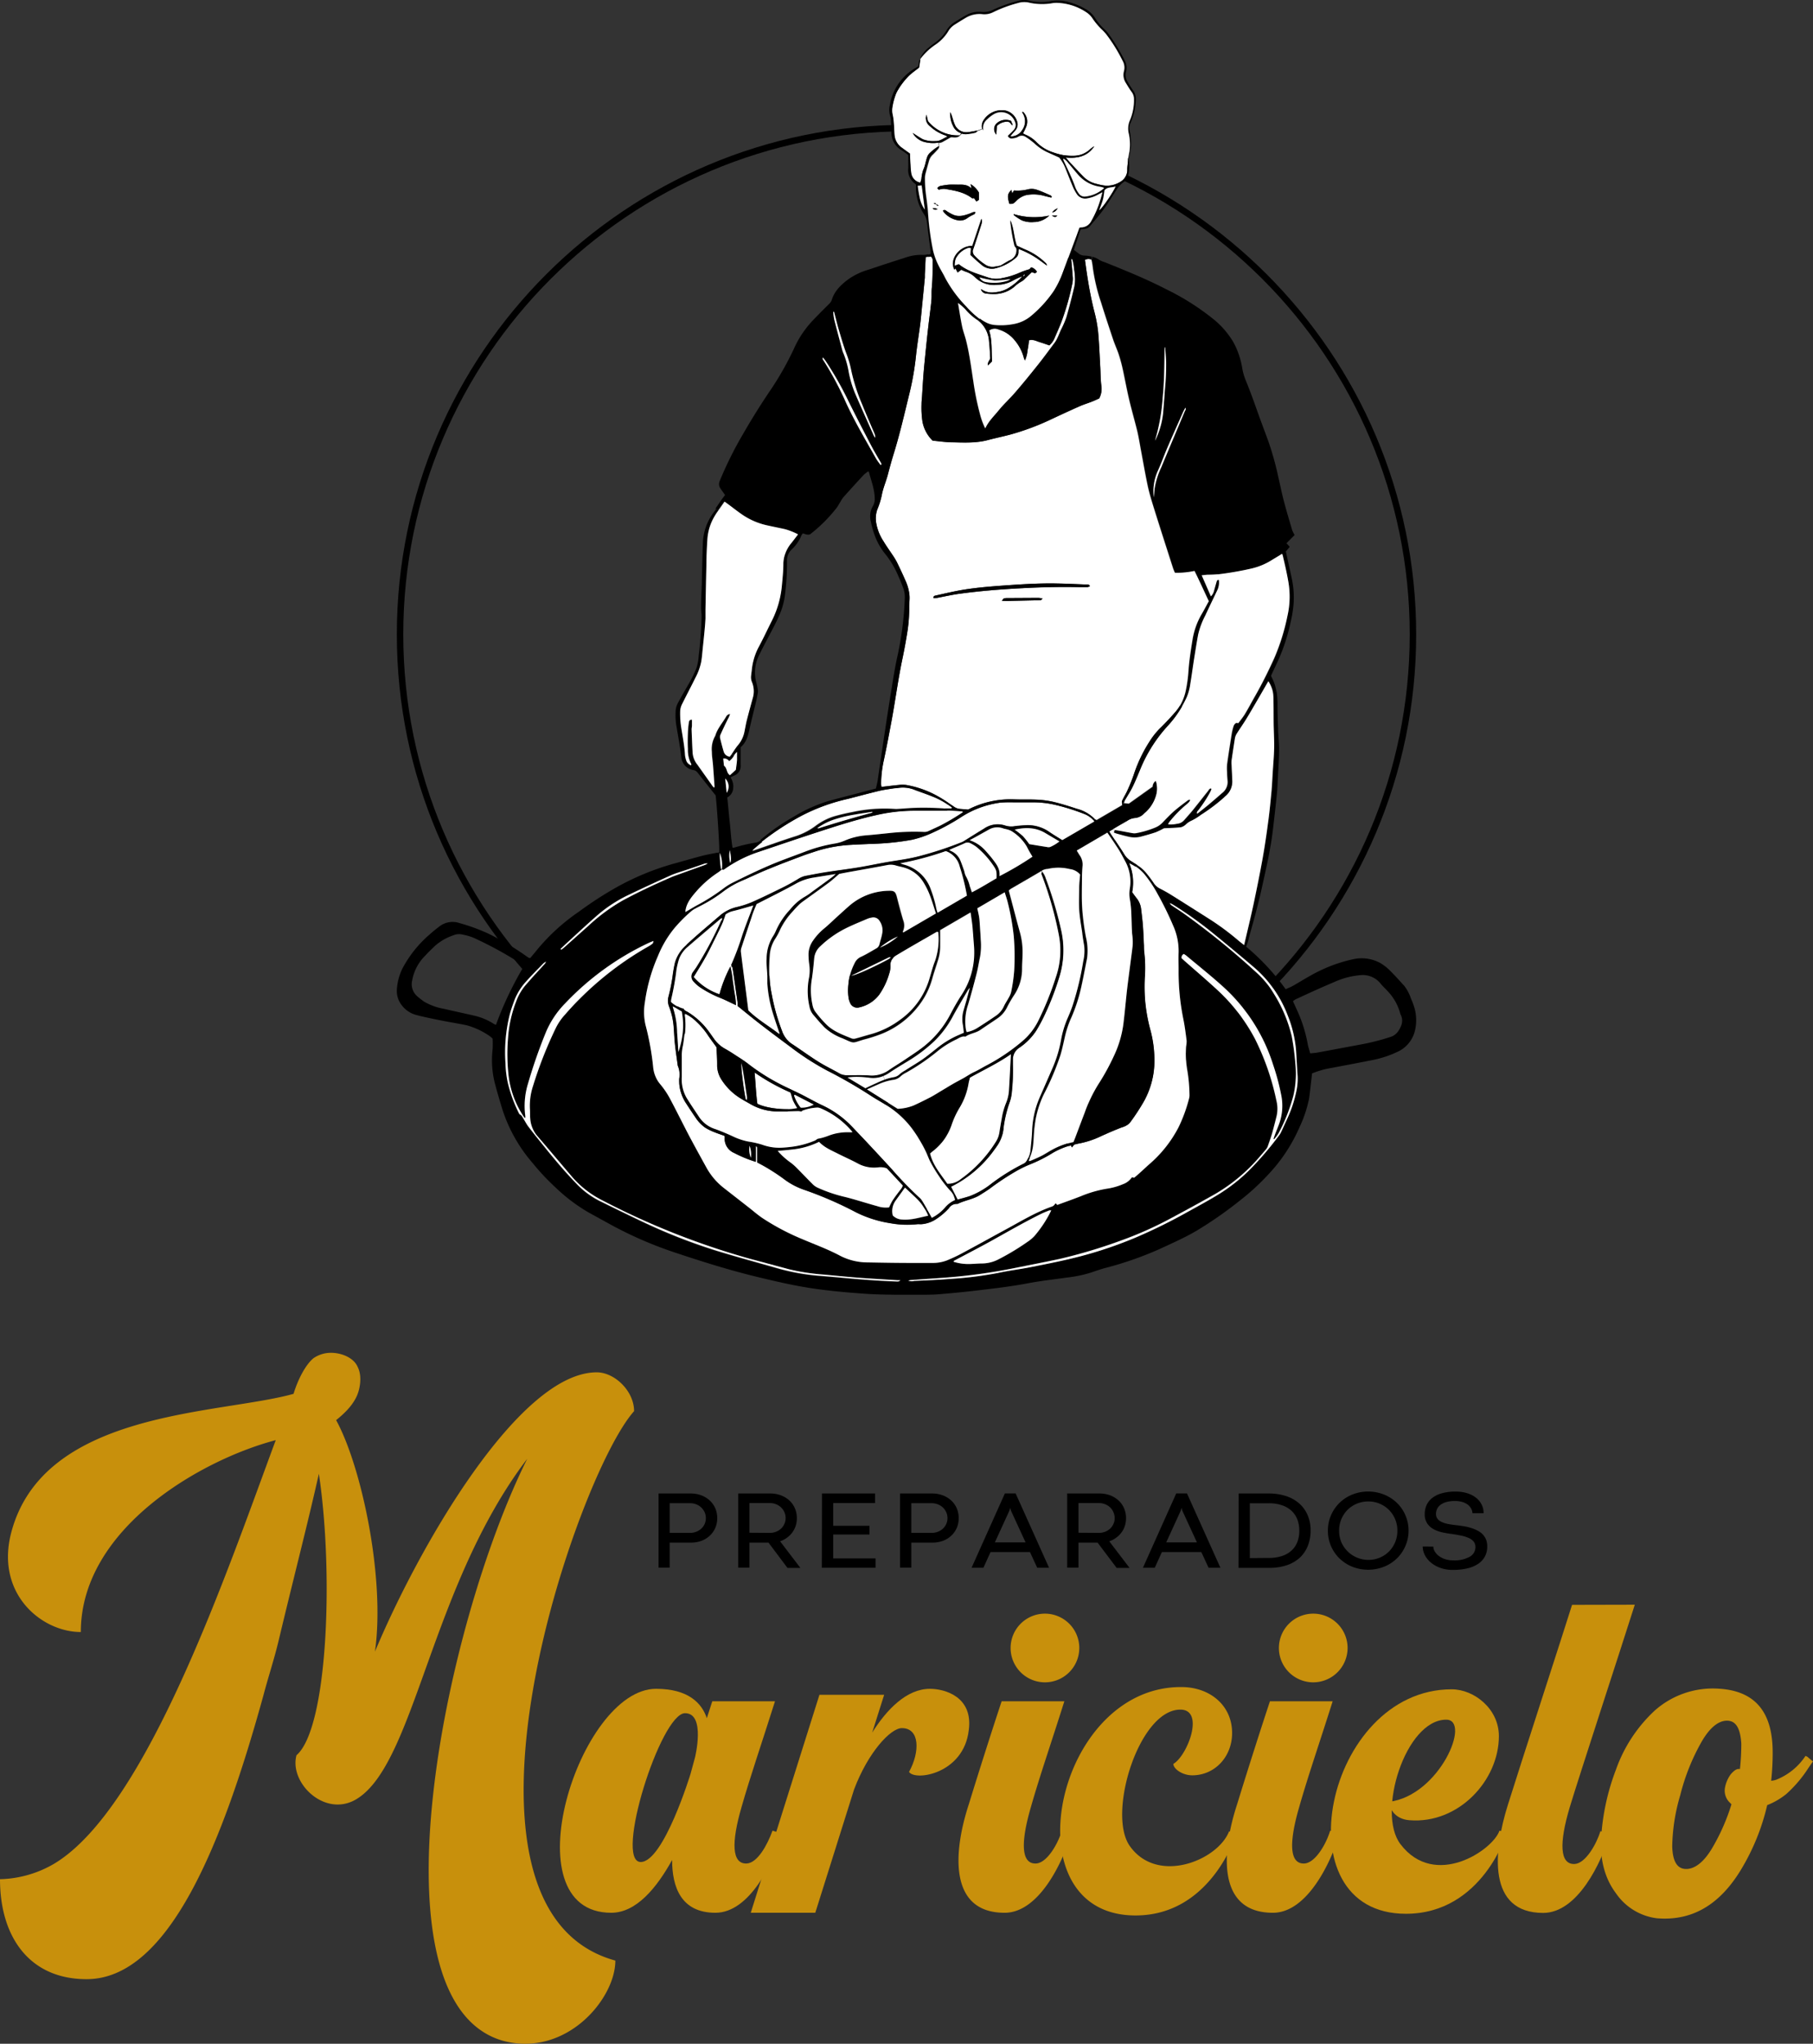 <svg xmlns="http://www.w3.org/2000/svg" viewBox="0 0 506.26 570.79"><rect x="0" y="0" width="506.26" height="570.79" fill="#333333" stroke="none"/><defs><style>.cls-1{fill:#fff;}.cls-2{fill:#c8900c;}</style></defs><g id="Capa_2" data-name="Capa 2"><g id="Capa_1-2" data-name="Capa 1"><path d="M253.13,319.52c-78.48,0-142.32-63.85-142.32-142.33S174.65,34.87,253.13,34.87,395.45,98.72,395.45,177.19,331.61,319.52,253.13,319.52Zm0-282.84c-77.48,0-140.52,63-140.52,140.51s63,140.52,140.52,140.52,140.52-63,140.52-140.52S330.61,36.68,253.13,36.68Z"/><path d="M395,281.59a12.55,12.55,0,0,1,0,6.66,8.73,8.73,0,0,1-4.9,5.57,29.49,29.49,0,0,1-7.27,2.32c-4,.8-8.07,1.56-12.11,2.32a25,25,0,0,0-4.34,1.33c-.15,1.31-.29,2.59-.44,3.87-.13,1.11-.25,2.23-.43,3.33a34.74,34.74,0,0,1-2.6,7.74,45.81,45.81,0,0,1-8.49,13,65.37,65.37,0,0,1-8,7.41,111.84,111.84,0,0,1-12.11,8.48c-3.37,2-6.93,3.55-10.46,5.2a97.13,97.13,0,0,1-15.29,5.33c-1.33.36-2.64.82-3.94,1.27a35.41,35.41,0,0,1-6.59,1.37c-3.59.52-7.21.9-10.77,1.57-4.85.93-9.74,1.5-14.63,2.07-3.35.4-6.7.72-10.06,1-1.55.15-3.11.16-4.67.18-2.51,0-5,0-7.54,0-2.85-.05-5.71-.07-8.56-.27-5.35-.37-10.69-.84-16-1.68-4.78-.76-9.5-1.87-14.21-3-7.82-1.89-15.49-4.3-23.13-6.85a109.36,109.36,0,0,1-17-7.29c-2.4-1.29-4.77-2.63-7.16-3.93a48.13,48.13,0,0,1-9.08-6.86,65,65,0,0,1-6.48-6.9,43,43,0,0,1-8.48-15.06c-.75-2.48-1.5-5-2.14-7.48a26.28,26.28,0,0,1-.56-9.27,28.26,28.26,0,0,0,0-2.94,6.41,6.41,0,0,0-.94-.8,21,21,0,0,0-6.33-2.94c-2.42-.51-4.86-.88-7.27-1.37s-4.59-.91-6.85-1.52a7.42,7.42,0,0,1-4-2.72,6.42,6.42,0,0,1-1.34-4.51,15.42,15.42,0,0,1,1.54-5.72,32.5,32.5,0,0,1,7.56-9.48c.9-.82,1.85-1.57,2.81-2.31a6,6,0,0,1,5.56-.91,53.17,53.17,0,0,1,7.92,2.88,74.73,74.73,0,0,1,10.83,6.42c.21.14.43.29.65.42a1.32,1.32,0,0,0,.35.06c.68-.81,1.41-1.66,2.1-2.53a56,56,0,0,1,11.51-10.43,101.39,101.39,0,0,1,10-6.53,73.47,73.47,0,0,1,16.48-6.88c2.67-.72,5.32-1.51,8-2.21,1.33-.34,2.71-.56,4.06-.85l.85.08a24.67,24.67,0,0,0,.31,4.39c0,.07.15.13.24.19v0h0c-.29.24-.57.5-.87.72a29.91,29.91,0,0,0-6,5.11c-1.39,1.61-2.81,3.18-3.24,5.36,0,.21,0,.44-.06.71.83-.48,1.59-.95,2.34-1.38l.27.45a7.75,7.75,0,0,0-1.14.8,42.39,42.39,0,0,0-4.48,4.51,29.73,29.73,0,0,0-4.69,7.89,48,48,0,0,0-3.65,13.09,16,16,0,0,0,.18,6.16,76.56,76.56,0,0,1,2.15,11.84,8.47,8.47,0,0,0,1.94,4.72,23.52,23.52,0,0,1,2.69,3.95c1.87,3.47,3.59,7,5.42,10.51,1.56,2.94,3.17,5.86,4.78,8.78a18.64,18.64,0,0,0,4.92,5.79l6.75,5.27c1.33,1,2.6,2.17,4,3.11a66.13,66.13,0,0,0,11,5.83c3.57,1.53,7.24,2.85,10.68,4.69a16.75,16.75,0,0,0,7.75,1.87c4.2.08,8.4.11,12.6.15q2.73,0,5.46,0a11,11,0,0,0,4.06-.72c1.28-.54,2.55-1.1,3.77-1.75,4.3-2.33,8.57-4.71,12.86-7,4.12-2.22,8.11-4.67,12.54-6.24a1.63,1.63,0,0,0,1-.79c0-.06.15-.08.23-.11l.39.41c2.19-.81,4.39-1.58,6.56-2.43A32.9,32.9,0,0,1,309,332a18.24,18.24,0,0,0,4.62-1.28A5,5,0,0,0,316,329a1.08,1.08,0,0,1,.2-.16l.53.14c.34-.29.71-.58,1.06-.9,1-.93,2-1.88,3.07-2.79a34.64,34.64,0,0,0,8.27-10.4,42.26,42.26,0,0,0,3-8.28,3.82,3.82,0,0,0,.06-.9,44.7,44.7,0,0,0-.62-6.83,27.42,27.42,0,0,1-.33-6.46,7.36,7.36,0,0,0,.15-1.67c-.26-2-.5-4-.91-6A66,66,0,0,1,329.11,271c0-1.65-.05-3.3,0-4.94a17.23,17.23,0,0,0-1.55-7.56,88.34,88.34,0,0,0-4.23-8.63,34.73,34.73,0,0,0-3.89-5.82,12,12,0,0,0-2.39-2.07l.37-.53a10.38,10.38,0,0,1,2.43,2,34.68,34.68,0,0,1,2.28,3,4.44,4.44,0,0,0,1.65,1.57c1.12.57,2.23,1.18,3.28,1.84,3.49,2.18,7,4.39,10.43,6.59a71.74,71.74,0,0,1,8.05,5.91c.59.5,1.19,1,1.89,1.52l.61.26c0,.08-.05.16-.08.24A63.71,63.71,0,0,1,359,276.27c.75-.34,1.47-.6,2.14-1,1.62-.91,3.19-1.91,4.82-2.8a41.93,41.93,0,0,1,11.83-4.56,10.86,10.86,0,0,1,7.55,1,13,13,0,0,1,2.85,2.22c1.39,1.37,2.68,2.83,4,4.28A12.26,12.26,0,0,1,394,278.9,20,20,0,0,1,395,281.59Zm-4.66,6.57c1-1.49,1.7-3.05.74-4.86a1.37,1.37,0,0,1-.11-.36,14.51,14.51,0,0,0-3.59-6.24c-.61-.67-1.29-1.28-1.87-2a6.36,6.36,0,0,0-5.75-2.34,22,22,0,0,0-6.87,1.77c-1.75.75-3.51,1.5-5.24,2.28s-3.54,1.61-5.31,2.44a3.81,3.81,0,0,0-1.29.78c.32.72.63,1.39.93,2.06a39.89,39.89,0,0,1,3.13,9.59c.15,1,.49,1.91.75,2.91.84-.09,1.49-.12,2.12-.24l12-2.24a61.86,61.86,0,0,0,8.17-2.07A4,4,0,0,0,390.32,288.16ZM362,304.75a16.33,16.33,0,0,0,.36-4.13c-.17-2.46-.29-4.93-.49-7.39a33.71,33.71,0,0,0-2.33-9.7,33.22,33.22,0,0,0-9.37-13.39q-5.66-4.78-11.39-9.48a109.69,109.69,0,0,0-11.31-8.09,7.36,7.36,0,0,0-.85-.41,1.54,1.54,0,0,0,.59.7c1.12.76,2.25,1.47,3.35,2.25a216.21,216.21,0,0,1,20.27,16.47,25.45,25.45,0,0,1,4.91,6,39.38,39.38,0,0,1,4.94,11.82,72.06,72.06,0,0,1,1,7.59,27.47,27.47,0,0,1-.56,9,49.69,49.69,0,0,1-4.08,10.37,12,12,0,0,1-1.28,1.76l-.17-.09a8,8,0,0,1,.26-.83c.47-1.25,1-2.49,1.43-3.76a14.91,14.91,0,0,0,.47-7.56,66,66,0,0,0-2.31-8.65,49.38,49.38,0,0,0-14.35-22.08c-3.22-2.89-6.62-5.59-9.94-8.37a5.5,5.5,0,0,0-.63-.4,1.13,1.13,0,0,0-.62,1.17c.28.25.59.55.91.83,3.06,2.7,6.17,5.33,9.15,8.11a51,51,0,0,1,10.38,13.57,70.33,70.33,0,0,1,6,17.26,9.29,9.29,0,0,1,.09,4.26c-.35,1.47-.71,2.94-1.13,4.39s-.89,2.81-1.37,4.2a3.13,3.13,0,0,1-.53.87c-1,1.16-1.93,2.35-3,3.45a48.41,48.41,0,0,1-11.21,9c-4,2.26-7.94,4.44-12,6.58a101.57,101.57,0,0,1-14.21,6.37,144.6,144.6,0,0,1-17.16,5.14c-4.23.91-8.48,1.72-12.72,2.58a159.28,159.28,0,0,1-19.81,2.69l-9.06.64c-.16,0-.3.06-.68.15a2.59,2.59,0,0,0,1.7.08c3.29-.15,6.58-.27,9.85-.54a106,106,0,0,0,13.52-1.68c3.13-.67,6.32-1.05,9.46-1.69,4.57-.94,9.17-1.85,13.68-3a114.61,114.61,0,0,0,15.59-5.33,151.13,151.13,0,0,0,14.43-7.15c2.8-1.55,5.63-3.07,8.35-4.74a47.89,47.89,0,0,0,8.85-7,89.63,89.63,0,0,0,8.16-9.57,4.41,4.41,0,0,0,.47-.77c.59-1.26,1.17-2.51,1.74-3.78A34.13,34.13,0,0,0,362,304.75Zm-68.46,33.3a2.32,2.32,0,0,0-.55,0c-.68.28-1.37.54-2,.87-4.93,2.42-9.67,5.18-14.47,7.84-3.33,1.83-6.71,3.58-10.06,5.36-.05,0-.05.13-.1.28a13.89,13.89,0,0,0,5,.6c.94,0,1.89-.11,2.84-.13a10.21,10.21,0,0,0,4.38-1,67.56,67.56,0,0,0,8.35-5,11.24,11.24,0,0,0,2-1.67A33.39,33.39,0,0,0,293.53,338.05Zm-42.11,19.54-.89,0c-3.42-.22-6.84-.4-10.25-.67s-6.65-.58-10-.9a60.54,60.54,0,0,1-10-1.51l-10.91-2.93a212.4,212.4,0,0,1-41.33-16.38,27.36,27.36,0,0,1-8.43-6.63c-3.27-3.82-6.49-7.68-9.77-11.48a8.36,8.36,0,0,1-1.81-4.75c-.09-.82,0-1.65-.08-2.47a17.69,17.69,0,0,1,.86-6.54,114.18,114.18,0,0,1,6.25-15.95,15.9,15.9,0,0,1,2.5-3.78c1.4-1.54,2.76-3.12,4.25-4.57a89.22,89.22,0,0,1,19.28-14.68,7.86,7.86,0,0,0,1.17-.81c.12-.09.11-.34.23-.71-.63.26-1.07.43-1.49.63a77.5,77.5,0,0,0-23.11,16.78,25.92,25.92,0,0,0-5.42,8,141.48,141.48,0,0,0-5.09,14.59,21.17,21.17,0,0,0-.72,9.12,2.13,2.13,0,0,1-.05.46,1.66,1.66,0,0,1-.29-.22A26,26,0,0,1,142,300.73a54,54,0,0,1-.18-10.64,34.65,34.65,0,0,1,2.31-10.37,14.85,14.85,0,0,1,2.51-4.37c1.7-2,3.47-3.87,5.21-5.8a1.91,1.91,0,0,0,.57-.87,6.26,6.26,0,0,0-.71.49c-1.56,1.62-3.18,3.2-4.67,4.89a16.82,16.82,0,0,0-3.4,5.34c-.49,1.34-1,2.69-1.34,4.07A43.78,43.78,0,0,0,141.13,297a30.51,30.51,0,0,0,.6,5.29,39.15,39.15,0,0,0,3,8.41c.13.27.28.62.51.71.46.2.6.6.83,1,.51.8.93,1.67,1.51,2.41,1.65,2.12,3.35,4.2,5,6.29,2.62,3.23,5.3,6.41,8.2,9.4a23.5,23.5,0,0,0,6.63,5c4.19,2.06,8.38,4.14,12.62,6.11a157.17,157.17,0,0,0,20.2,7.85c5.5,1.68,11.05,3.2,16.59,4.77a60.18,60.18,0,0,0,11.6,2.15c1.94.16,3.88.31,5.82.49,5.27.5,10.54.92,15.82,1.11C250.53,357.94,251,358.07,251.42,357.59ZM197.63,241.14a2.31,2.31,0,0,0-1.16.16l-4.67,1.57c-1.52.52-3.07.94-4.53,1.59q-6,2.67-11.88,5.51a38.52,38.52,0,0,0-9,6c-2.56,2.27-5.07,4.59-7.59,6.9-.76.69-1.5,1.4-2.25,2.11l.2.22c.23-.18.48-.34.7-.53l7-6.25a50.82,50.82,0,0,1,9.61-7.06c4.26-2.3,8.65-4.35,13.1-6.28.67-.29,1.37-.53,2-.78l7.81-2.82A5.28,5.28,0,0,0,197.63,241.14Zm-51.36,28.74a2.81,2.81,0,0,0-.32-.34c-.6-.42-1.2-.85-1.82-1.25a106.25,106.25,0,0,0-11.9-6.39,16.77,16.77,0,0,0-3.1-.9,4,4,0,0,0-2.43.18,15.07,15.07,0,0,0-5.25,3c-.94.9-1.88,1.8-2.75,2.76a12.88,12.88,0,0,0-3.61,6.91,4.45,4.45,0,0,0,1.38,4.36,21.6,21.6,0,0,0,1.94,1.52,16.3,16.3,0,0,0,5.45,2c2.86.67,5.74,1.27,8.61,1.94a16.88,16.88,0,0,1,5.36,2.25,4.9,4.9,0,0,0,.66.31A96.37,96.37,0,0,1,146.27,269.88Z"/><path class="cls-1" d="M362.35,300.62a16.33,16.33,0,0,1-.36,4.13,34.13,34.13,0,0,1-2.56,7.74c-.57,1.27-1.15,2.52-1.74,3.78a4.41,4.41,0,0,1-.47.77,89.63,89.63,0,0,1-8.16,9.57,47.89,47.89,0,0,1-8.85,7c-2.72,1.67-5.55,3.19-8.35,4.74a151.13,151.13,0,0,1-14.43,7.15,114.61,114.61,0,0,1-15.59,5.33c-4.51,1.19-9.11,2.1-13.68,3-3.14.64-6.33,1-9.46,1.69a106,106,0,0,1-13.52,1.68c-3.27.27-6.56.39-9.85.54a2.59,2.59,0,0,1-1.7-.08c.38-.09.52-.13.68-.15l9.06-.64a159.28,159.28,0,0,0,19.81-2.69c4.24-.86,8.49-1.67,12.72-2.58a144.6,144.6,0,0,0,17.16-5.14,101.57,101.57,0,0,0,14.21-6.37c4-2.14,8-4.32,12-6.58a48.41,48.41,0,0,0,11.21-9c1-1.1,2-2.29,3-3.45a3.13,3.13,0,0,0,.53-.87c.48-1.39,1-2.79,1.37-4.2s.78-2.92,1.13-4.39a9.29,9.29,0,0,0-.09-4.26,70.33,70.33,0,0,0-6-17.26A51,51,0,0,0,340,276.55c-3-2.78-6.09-5.41-9.15-8.11-.32-.28-.63-.58-.91-.83a1.13,1.13,0,0,1,.62-1.17,5.5,5.5,0,0,1,.63.4c3.32,2.78,6.72,5.48,9.94,8.37a49.38,49.38,0,0,1,14.35,22.08,66,66,0,0,1,2.31,8.65,14.91,14.91,0,0,1-.47,7.56c-.43,1.27-1,2.51-1.43,3.76a8,8,0,0,0-.26.83l.17.09a12,12,0,0,0,1.28-1.76,49.69,49.69,0,0,0,4.08-10.37,27.47,27.47,0,0,0,.56-9,72.06,72.06,0,0,0-1-7.59,39.38,39.38,0,0,0-4.94-11.82,25.45,25.45,0,0,0-4.91-6,216.21,216.21,0,0,0-20.27-16.47c-1.1-.78-2.23-1.49-3.35-2.25a1.54,1.54,0,0,1-.59-.7,7.36,7.36,0,0,1,.85.41,109.69,109.69,0,0,1,11.31,8.09q5.75,4.68,11.39,9.48a33.22,33.22,0,0,1,9.37,13.39,33.71,33.71,0,0,1,2.33,9.7C362.06,295.69,362.18,298.16,362.35,300.62Z"/><path d="M360.62,161.13a25.57,25.57,0,0,1,.61,7.34,32.72,32.72,0,0,1-.8,5.11,54,54,0,0,1-3.3,10.38c-.71,1.57-1.45,3.13-2.2,4.72a3.39,3.39,0,0,0,.17.48,12.4,12.4,0,0,1,1.3,3.89l-.92.16a8.57,8.57,0,0,0-1.27-3c-1.25,2.17-2.46,4.28-3.68,6.36-.82,1.42-1.63,2.84-2.5,4.22s-1.81,2.75-2.68,4.13a3.68,3.68,0,0,0-.46,1.19q-.5,3.08-.93,6.15a7.47,7.47,0,0,0,0,1.42c0,1.42.14,2.85.19,4.27a5.26,5.26,0,0,1-1.86,4.37c-.17.14-.32.3-.48.45a49.68,49.68,0,0,1-6.32,4.75,16.31,16.31,0,0,1-2.52,1.58,5.81,5.81,0,0,0-1.69,1.08,3.12,3.12,0,0,1-1.42.84c-1.53.19-3.09.2-4.75.29a20.47,20.47,0,0,1-2.31,1.12c-1.39.47-2.81.86-4.23,1.24a7.12,7.12,0,0,1-3.34,0c-1.14-.25-2.27-.58-3.39-.89a6.11,6.11,0,0,1-.76-.31l.28-.65,1.44.23c1.19.22,2.38.45,3.58.66a3.11,3.11,0,0,0,1,0,26.75,26.75,0,0,0,5.35-1.58,5.93,5.93,0,0,0,2-1.37c1-1.07,2-2.15,3.13-3.12,1.27-1.11,2.63-2.11,4-3.14.13-.1.35-.07.64-.12a3,3,0,0,1-.3.58,4.82,4.82,0,0,1-.65.63,33.09,33.09,0,0,0-4.9,5,3.12,3.12,0,0,0-.36.65,7.21,7.21,0,0,0,2.39-.14,3,3,0,0,0,2.14-1.08c.77-.88,1.55-1.74,2.29-2.64,1.44-1.78,2.85-3.59,4.28-5.38.25-.32.43-.74.89-.78.07.08.13.13.13.15a5.4,5.4,0,0,1-.33.82,37.65,37.65,0,0,1-3.33,5.11c-.19.23-.52.45-.34,1,1-.84,2-1.6,3-2.39,1.33-1.12,2.64-2.24,3.94-3.39a3.87,3.87,0,0,0,1.55-3.4c-.08-.81-.11-1.63-.14-2.44a13.49,13.49,0,0,1,0-2.2c.39-2.82.83-5.63,1.28-8.44a16,16,0,0,1,.55-2.27,1.75,1.75,0,0,1,.61-.79c.15-.11.45,0,.71,0,.61-.83,1.28-1.63,1.82-2.52.94-1.55,1.78-3.16,2.68-4.74,2-3.53,3.84-7.18,5.52-10.88A59.91,59.91,0,0,0,359.52,172a24.32,24.32,0,0,0,.27-9.27c-.43-2.56-1-5.09-1.54-7.62a2.85,2.85,0,0,0-.17-.42c-1,.6-1.86,1.14-2.75,1.67a18.45,18.45,0,0,1-5.71,2.42,87.26,87.26,0,0,1-9.45,1.64c-.9.08-1.81.13-2.73.13-.63,0-1.25.11-1.88.17.87,2,1.7,3.9,2.57,5.88a3.28,3.28,0,0,0,.82-1.37c.24-.88.49-1.75.74-2.61.1-.32.18-.64.63-.64h.1a5,5,0,0,1-.49,3c-1.09,2.31-2.22,4.6-3.28,6.92a22.16,22.16,0,0,0-2,5.32c-.42,2.24-.77,4.5-1.13,6.76s-.67,4.71-1.06,7a14.9,14.9,0,0,1-1,3.75c-.41.88-.85,1.74-1.33,2.58l-.52-.31a14.07,14.07,0,0,0,1.5-3.83,38.35,38.35,0,0,0,.81-5.77c.2-2.89.65-5.74,1.11-8.6a20.73,20.73,0,0,1,2.66-7.41c.65-1.11,1.24-2.26,1.91-3.47-1.3-2.76-2.59-5.54-3.93-8.42a23,23,0,0,1-5.47.51,13.22,13.22,0,0,1-.53-1.28c-1.65-5.15-3.31-10.29-4.93-15.45-.74-2.38-1.51-4.76-2.06-7.17-.78-3.46-1.37-7-2-10.44-.34-1.73-.62-3.49-1-5.21-.73-3-1.59-5.92-2.29-8.91s-1.2-5.84-1.85-8.75a41.73,41.73,0,0,0-1.15-4.11c-.44-1.32-1-2.58-1.48-3.89-1.15-3.45-2.29-6.9-3.37-10.37a51.72,51.72,0,0,1-2.35-10.22,14.62,14.62,0,0,0-.33-1.7l.19-.8a6.35,6.35,0,0,1,2,.92,7.05,7.05,0,0,0,1.43.6c5.78,2.32,11.56,4.66,17.1,7.52a69.43,69.43,0,0,1,12.95,8.14,24,24,0,0,1,5.88,6.68,23,23,0,0,1,2.43,7,16.12,16.12,0,0,0,1.05,3.74C349,109,350,111.77,351,114.58c1.08,3.1,2.28,6.16,3.38,9.26a84.33,84.33,0,0,1,2.54,9.25c.55,2.32,1,4.65,1.61,6.95.7,2.67,1.5,5.32,2.29,8a9.66,9.66,0,0,0,.68,1.38c-.69.71-1.45,1.47-2.27,2.3l.91,1-1.08,1.3C359.57,156.34,360.1,158.73,360.62,161.13Zm-29.78-46.28c.12-.27.39-.54.16-1-.24.46-.46.84-.63,1.23-1.48,3.32-3,6.63-4.41,10-.89,2.06-1.64,4.19-2.56,6.24a13.8,13.8,0,0,0-1.21,7.6c.08-.86.15-1.72.24-2.57a22.22,22.22,0,0,1,1.88-5.92C326.46,125.22,328.67,120,330.84,114.85ZM325.27,109a71.61,71.61,0,0,0,.36-7.89c-.06-1.4-.18-2.8-.28-4.2a.83.83,0,0,0-.15.5c-.07,4.59-.08,9.17-.54,13.74a54.71,54.71,0,0,1-1.94,11.21c-.07.24-.11.49-.18.73a22.86,22.86,0,0,0,2.33-8.78C325,112.55,325.15,110.78,325.27,109Z"/><path class="cls-1" d="M359.79,162.68a24.32,24.32,0,0,1-.27,9.27,59.91,59.91,0,0,1-3.72,11.87c-1.68,3.7-3.49,7.35-5.52,10.88-.9,1.58-1.74,3.19-2.68,4.74-.54.89-1.21,1.69-1.82,2.52-.26,0-.56-.1-.71,0a1.75,1.75,0,0,0-.61.79,16,16,0,0,0-.55,2.27c-.45,2.81-.89,5.62-1.28,8.44a13.49,13.49,0,0,0,0,2.2c0,.81.06,1.63.14,2.44a3.87,3.87,0,0,1-1.55,3.4c-1.3,1.15-2.61,2.27-3.94,3.39-.95.79-1.93,1.55-3,2.39-.18-.54.15-.76.34-1a37.65,37.65,0,0,0,3.33-5.11,5.4,5.4,0,0,0,.33-.82s-.06-.07-.13-.15c-.46,0-.64.46-.89.78-1.43,1.79-2.84,3.6-4.28,5.38-.74.9-1.52,1.76-2.29,2.64a3,3,0,0,1-2.14,1.08,7.21,7.21,0,0,1-2.39.14,3.12,3.12,0,0,1,.36-.65,33.09,33.09,0,0,1,4.9-5,4.82,4.82,0,0,0,.65-.63,3,3,0,0,0,.3-.58c-.29.05-.51,0-.64.12-1.33,1-2.69,2-4,3.14-1.1,1-2.11,2.05-3.13,3.12a5.93,5.93,0,0,1-2,1.37,26.75,26.75,0,0,1-5.35,1.58,3.11,3.11,0,0,1-1,0c-1.2-.21-2.39-.44-3.58-.66l-1.44-.23-.66-.15.88-.54c1.08-.64,2.17-1.26,3.26-1.88a4.5,4.5,0,0,1,2.28-.8,4,4,0,0,0,2.47-1.3,10.06,10.06,0,0,0,3.34-5.29,6.8,6.8,0,0,0-.13-3.71,2,2,0,0,0-.83,1.56l-6.68,4.76-1.35-.17a1.94,1.94,0,0,1,.39-1c.68-1.16,1.42-2.28,2-3.49.76-1.55,1.4-3.15,2.07-4.75A40.74,40.74,0,0,1,326,202.78a30.51,30.51,0,0,0,4.05-5.49c.48-.84.92-1.7,1.33-2.58a14.9,14.9,0,0,0,1-3.75c.39-2.33.69-4.69,1.06-7s.71-4.52,1.13-6.76a22.16,22.16,0,0,1,2-5.32c1.06-2.32,2.19-4.61,3.28-6.92a5,5,0,0,0,.49-3h-.1l-.15-1.56a87.26,87.26,0,0,0,9.45-1.64,18.45,18.45,0,0,0,5.71-2.42c.89-.53,1.77-1.07,2.75-1.67a2.85,2.85,0,0,1,.17.42C358.77,157.59,359.36,160.12,359.79,162.68Z"/><path d="M356.94,204.86c.06,1.47.25,2.93.23,4.4,0,2.46-.19,4.92-.31,7.38-.08,1.64-.13,3.28-.29,4.92-.34,3.43-.73,6.86-1.14,10.29-.63,5.2-1.78,10.3-2.92,15.41-1,4.6-2.22,9.16-3.52,13.69-.17.62-.3,1.26-.48,1.88-.12.43-.27.84-.46,1.37l-.61-.26c.89-3.83,1.79-7.51,2.59-11.22.88-4.14,1.72-8.29,2.48-12.45.61-3.36,1.12-6.73,1.56-10.11.4-3,.68-6,1-9,.17-1.81.24-3.62.36-5.44.14-2.32.36-4.65.4-7s-.11-4.92-.15-7.39c0-2,0-4,0-6a15.93,15.93,0,0,0-.08-1.69c0-.15-.05-.3-.07-.46l.92-.16a21.5,21.5,0,0,1,.28,3.51C356.72,199.33,356.84,202.1,356.94,204.86Z"/><path class="cls-1" d="M355.64,201.34c0,2.47.19,4.93.15,7.39s-.26,4.66-.4,7c-.12,1.82-.19,3.63-.36,5.44-.28,3-.56,6-1,9-.44,3.38-.95,6.75-1.56,10.11-.76,4.16-1.6,8.31-2.48,12.45-.8,3.71-1.7,7.39-2.59,11.22-.7-.55-1.3-1-1.89-1.52a71.74,71.74,0,0,0-8.05-5.91c-3.47-2.2-6.94-4.41-10.43-6.59-1.05-.66-2.16-1.27-3.28-1.84a4.44,4.44,0,0,1-1.65-1.57,34.68,34.68,0,0,0-2.28-3,10.38,10.38,0,0,0-2.43-2l-.38-.24-1.32-.84a5.85,5.85,0,0,1-1.87-1.93c-.84-1.35-1.73-2.66-2.62-4l-.89-1.32-.6-.94.9-.56.66.15-.28.65a6.11,6.11,0,0,0,.76.31c1.12.31,2.25.64,3.39.89a7.12,7.12,0,0,0,3.34,0c1.42-.38,2.84-.77,4.23-1.24a20.47,20.47,0,0,0,2.31-1.12c1.66-.09,3.22-.1,4.75-.29a3.12,3.12,0,0,0,1.42-.84,5.81,5.81,0,0,1,1.69-1.08,16.31,16.31,0,0,0,2.52-1.58,49.68,49.68,0,0,0,6.32-4.75c.16-.15.31-.31.48-.45A5.26,5.26,0,0,0,344.1,218c-.05-1.42-.14-2.85-.19-4.27a7.47,7.47,0,0,1,0-1.42q.44-3.07.93-6.15a3.68,3.68,0,0,1,.46-1.19c.87-1.38,1.82-2.73,2.68-4.13s1.68-2.8,2.5-4.22c1.22-2.08,2.43-4.19,3.68-6.36a8.57,8.57,0,0,1,1.27,3c0,.16,0,.31.07.46a15.93,15.93,0,0,1,.08,1.69C355.64,197.35,355.62,199.35,355.64,201.34Z"/><path class="cls-1" d="M340.17,160.37l.15,1.56c-.45,0-.53.32-.63.64-.25.86-.5,1.73-.74,2.61a3.28,3.28,0,0,1-.82,1.37c-.87-2-1.7-3.89-2.57-5.88.63-.06,1.25-.16,1.88-.17C338.36,160.5,339.27,160.45,340.17,160.37Z"/><path class="cls-1" d="M337.54,167.9c-.67,1.21-1.26,2.36-1.91,3.47a20.73,20.73,0,0,0-2.66,7.41c-.46,2.86-.91,5.71-1.11,8.6a38.35,38.35,0,0,1-.81,5.77,14.07,14.07,0,0,1-1.5,3.83,13.15,13.15,0,0,1-1.45,2q-1.82,2.12-3.81,4.07a20.64,20.64,0,0,0-3.26,4,40.14,40.14,0,0,0-4.37,9.1,45,45,0,0,1-1.83,4.58c-.38.87-.89,1.68-1.31,2.53-.24.48-.3.61-.24,1,0,.15.05.32.09.56l-7.18,4.19c-.16-.1-.35-.18-.51-.29l-.13-.12a10.57,10.57,0,0,0-4.81-2.72c-2.26-.75-4.53-1.48-6.84-2a26.12,26.12,0,0,0-4.75-.57c-2-.09-4,0-6-.07a25.78,25.78,0,0,0-12.81,2.85l-2.41-.2a3.36,3.36,0,0,1-1.66-.69l-1.37-.92c-.87-.59-1.75-1.17-2.65-1.7a27.66,27.66,0,0,0-9.22-3.37,7.47,7.47,0,0,0-2.06,0c-1.6.15-3.18.35-4.85.54,0-.3-.1-.59-.1-.87a31.61,31.61,0,0,1,.73-6.43c.78-3.59,1.45-7.2,2.13-10.81,1.11-5.9,1.87-11.87,3.11-17.74.53-2.5,1-5,1.38-7.53a41.76,41.76,0,0,0,.5-7c0-1,.17-2,.08-3.09a12.44,12.44,0,0,0-1-3.87c-.79-1.83-1.64-3.63-2.51-5.42a18,18,0,0,0-1.13-1.88c-.88-1.34-1.83-2.64-2.64-4a13.43,13.43,0,0,1-2-5,7.48,7.48,0,0,1,.29-3.83,21.32,21.32,0,0,0,1.25-4c.36-2,1.17-3.78,1.68-5.69s1-3.84,1.61-5.74c1.76-5.66,3.07-11.43,4.48-17.18a77,77,0,0,0,1.81-10.33c.31-2.92.8-5.82,1.17-8.73.25-2.06.42-4.12.63-6.18.23-2.28.45-4.55.67-6.83,0-.3,0-.6,0-.91.08-1.59.16-3.18.24-4.86l.82-.11c.23,0,.45-.05.67-.09a1.53,1.53,0,0,1,.45,1.29c0,2.47,0,4.93-.23,7.4-.13,1.2,0,2.43-.12,3.63-.23,2.32-.57,4.63-.83,7s-.5,4.46-.72,6.69-.47,4.55-.65,6.83c-.16,2-.27,4.06-.4,6.09-.05.77-.16,1.54-.15,2.32a26.72,26.72,0,0,0,.27,4.91,10,10,0,0,0,2.83,5.26c1.85.17,3.65.43,5.46.46,3.37.08,6.75.25,10.07-.65,2.08-.56,4.21-1,6.3-1.55a69.7,69.7,0,0,0,11.16-4.17c2.7-1.27,5.41-2.52,8.13-3.73,1.07-.47,2.19-.8,3.28-1.23.72-.28,1.43-.61,2.11-.92a5.74,5.74,0,0,0,.62-3.42c-.25-1.75-.22-3.54-.32-5.3-.19-3.32-.31-6.65-.62-10a38.12,38.12,0,0,0-1.06-5.6c-1-3.87-1.66-7.77-2.23-11.71-.12-.9-.25-1.79-.37-2.66a2,2,0,0,1,1.76-.11,14.62,14.62,0,0,1,.33,1.7,51.72,51.72,0,0,0,2.35,10.22c1.08,3.47,2.22,6.92,3.37,10.37.44,1.31,1,2.57,1.48,3.89a41.73,41.73,0,0,1,1.15,4.11c.65,2.91,1.17,5.85,1.85,8.75s1.56,5.94,2.29,8.91c.41,1.72.69,3.48,1,5.21.67,3.48,1.26,7,2,10.44.55,2.41,1.32,4.79,2.06,7.17,1.62,5.16,3.28,10.3,4.93,15.45a13.22,13.22,0,0,0,.53,1.28,23,23,0,0,0,5.47-.51C335,162.36,336.24,165.14,337.54,167.9Zm-33.2-4.2c-.21-.52-.6-.43-.93-.45-2.68-.1-5.36-.22-8.05-.28-4.29-.1-8.57.12-12.85.41-4.62.32-9.25.63-13.82,1.39-2.51.43-5,1-7.49,1.58-.31.07-.59.18-.51.7a8.24,8.24,0,0,0,1-.07c2-.38,4.07-.84,6.12-1.13,5.84-.8,11.71-1.27,17.6-1.57,5.23-.27,10.47-.4,15.71-.3.87,0,1.74,0,2.6,0A2.14,2.14,0,0,0,304.34,163.7Zm-13.62,3.87c.09,0,.16-.18.41-.47-.53,0-.87-.12-1.2-.12l-8.69.05a3,3,0,0,0-.9.1c-.17.06-.28.3-.59.66.68,0,1.1.05,1.51.05l8.69-.19A3.94,3.94,0,0,0,290.72,167.57Z"/><path class="cls-1" d="M331.52,298.83a44.7,44.7,0,0,1,.62,6.83,3.82,3.82,0,0,1-.06.9,42.26,42.26,0,0,1-3,8.28,34.64,34.64,0,0,1-8.27,10.4c-1,.91-2,1.86-3.07,2.79-.35.32-.72.61-1.06.9l-.53-.14a1.08,1.08,0,0,0-.2.16,5,5,0,0,1-2.35,1.76A18.24,18.24,0,0,1,309,332a32.9,32.9,0,0,0-7.21,2.09c-2.17.85-4.37,1.62-6.56,2.43l-.39-.41c-.08,0-.19,0-.23.11a1.63,1.63,0,0,1-1,.79c-4.43,1.57-8.42,4-12.54,6.24-4.29,2.33-8.56,4.71-12.86,7-1.22.65-2.49,1.21-3.77,1.75a11,11,0,0,1-4.06.72q-2.73,0-5.46,0c-4.2,0-8.4-.07-12.6-.15a16.75,16.75,0,0,1-7.75-1.87c-3.44-1.84-7.11-3.16-10.68-4.69a66.13,66.13,0,0,1-11-5.83c-1.39-.94-2.66-2.07-4-3.11l-6.75-5.27a18.64,18.64,0,0,1-4.92-5.79c-1.61-2.92-3.22-5.84-4.78-8.78-1.83-3.49-3.55-7-5.42-10.51a23.52,23.52,0,0,0-2.69-3.95,8.47,8.47,0,0,1-1.94-4.72,76.56,76.56,0,0,0-2.15-11.84,16,16,0,0,1-.18-6.16A48,48,0,0,1,183.73,267a29.73,29.73,0,0,1,4.69-7.89,42.39,42.39,0,0,1,4.48-4.51,7.75,7.75,0,0,1,1.14-.8c.67-.39,1.4-.73,2.09-1.11a40.28,40.28,0,0,0,5.8-3.68,24.87,24.87,0,0,1,5.51-3.15c2.54-1.11,5-2.29,7.6-3.33,3-1.25,6.12-2.4,9.19-3.56,1.25-.47,2.54-.86,3.81-1.29a38.82,38.82,0,0,1,9.68-1.73c1.89-.12,3.79-.17,5.7-.27a71.94,71.94,0,0,0,11.33-1.16,29.1,29.1,0,0,0,6-2.11,60.64,60.64,0,0,0,7.62-4.18,26.59,26.59,0,0,1,11-4.07,33.61,33.61,0,0,1,3.76-.08c1.68,0,3.37,0,5.07,0a26.85,26.85,0,0,1,6.68.75,59.18,59.18,0,0,1,7.92,2.5,6.76,6.76,0,0,1,2.53,1.71c.11.11.21.23.31.35l-9,5.24c-1.16-.73-2.34-1.43-3.48-2.2a10.48,10.48,0,0,0-6.34-2c-1.12.05-2.25.13-3.36.26a5.69,5.69,0,0,1-2.69-.13,6.68,6.68,0,0,0-6,.84c-1.88,1.14-3.73,2.31-5.6,3.47a3.1,3.1,0,0,1-.57.3,98.8,98.8,0,0,1-11.95,3.93c-3.31.88-6.72,1.23-10.07,1.85-2.34.43-4.67.92-7,1.3-2.94.48-5.91.84-8.85,1.3-2,.31-3.92.69-5.87,1.06a6.11,6.11,0,0,0-2,.86c-1.33.8-2.69,1.58-4.08,2.27-2.91,1.43-5.82,2.87-8.79,4.18a25.72,25.72,0,0,1-4.3,1.4,11.06,11.06,0,0,0-4.58,2.35c-3.11,2.68-6.27,5.31-9.28,8.11l-.09.08a10.22,10.22,0,0,0-3.26,4.9c-.25,1-.42,2-.58,3.05a49.45,49.45,0,0,1-1.28,6.61,4.53,4.53,0,0,0,.24,2.81,24.42,24.42,0,0,1,.76,2.48,20.55,20.55,0,0,1,.45,2.81c.15,1.63.19,3.28.36,4.91.22,2.06.53,4.11.8,6.16a6.38,6.38,0,0,1,.41,3.66,11.49,11.49,0,0,0,2,7c.84,1.3,1.7,2.6,2.58,3.88a10.29,10.29,0,0,0,2.58,2.72,14.11,14.11,0,0,0,2.42,1.23c1,.41,2,.74,3,1.1.1.21.13.24.13.28A4.35,4.35,0,0,0,205,322a36.25,36.25,0,0,0,6.06,2.52v-4.33l.18-.05c.07.17.21.32.21.49,0,1.34,0,2.68,0,4.06l1.2.63a55,55,0,0,1,6.65,4.29,20.17,20.17,0,0,0,5.17,2.68,104,104,0,0,1,14.62,6.35,32.71,32.71,0,0,0,9.48,3,26,26,0,0,0,7.62.28c.39-.05.79,0,1.17,0a8.57,8.57,0,0,0,4.1-1.46,18.53,18.53,0,0,0,3.51-3,2.51,2.51,0,0,1,2.3-1.2.59.59,0,0,0,.25-.07c2-.95,4.23-1.24,6.12-2.42.91-.58,1.84-1.14,2.72-1.77a72.38,72.38,0,0,1,7.69-5.07,33.17,33.17,0,0,1,3.86-1.83,39.59,39.59,0,0,0,6-3.06,20.18,20.18,0,0,1,4.44-1.95l.67-.19.28.55.61-.78c.5-.12,1.08-.27,1.68-.38a25,25,0,0,0,5.88-2c1.89-.86,3.8-1.68,5.73-2.43a5.4,5.4,0,0,0,1.92-.95,3.27,3.27,0,0,0,.44-.47,59.36,59.36,0,0,0,3.91-6,23.32,23.32,0,0,0,2.8-9.62,32.37,32.37,0,0,0-1-9.9,47.37,47.37,0,0,1-1.61-9.31,51.14,51.14,0,0,1,0-6.19,37.88,37.88,0,0,0-.17-6.48c-.08-.65-.07-1.3-.1-1.95-.09-1.81-.15-3.63-.28-5.43-.12-1.59-.32-3.18-.51-4.76a5.78,5.78,0,0,0-1.24-3c-.43-.54-.83-1.1-1.27-1.7a13.77,13.77,0,0,0-.85-8.17,18,18,0,0,1,1.81,1,12,12,0,0,1,2.39,2.07,34.73,34.73,0,0,1,3.89,5.82,88.34,88.34,0,0,1,4.23,8.63,17.23,17.23,0,0,1,1.55,7.56c-.06,1.64,0,3.29,0,4.94a66,66,0,0,0,1.32,13.66c.41,2,.65,4,.91,6a7.36,7.36,0,0,1-.15,1.67A27.42,27.42,0,0,0,331.52,298.83Z"/><path class="cls-1" d="M331,113.86c.23.45,0,.72-.16,1-2.17,5.19-4.38,10.37-6.53,15.57a22.22,22.22,0,0,0-1.88,5.92c-.09.85-.16,1.71-.24,2.57a13.8,13.8,0,0,1,1.21-7.6c.92-2.05,1.67-4.18,2.56-6.24,1.44-3.35,2.93-6.66,4.41-10C330.54,114.7,330.76,114.32,331,113.86Z"/><path d="M329.55,197l.52.31a30.51,30.51,0,0,1-4.05,5.49A40.74,40.74,0,0,0,318.36,215c-.67,1.6-1.31,3.2-2.07,4.75-.59,1.21-1.33,2.33-2,3.49a1.94,1.94,0,0,0-.39,1h-.61c-.06-.37,0-.5.24-1,.42-.85.93-1.66,1.31-2.53a45,45,0,0,0,1.83-4.58,40.14,40.14,0,0,1,4.37-9.1,20.64,20.64,0,0,1,3.26-4q2-2,3.81-4.07A13.15,13.15,0,0,0,329.55,197Z"/><path class="cls-1" d="M325.63,101.12a71.61,71.61,0,0,1-.36,7.89c-.12,1.77-.24,3.54-.4,5.31a22.86,22.86,0,0,1-2.33,8.78c.07-.24.11-.49.18-.73a54.71,54.71,0,0,0,1.94-11.21c.46-4.57.47-9.15.54-13.74a.83.83,0,0,1,.15-.5C325.45,98.32,325.57,99.72,325.63,101.12Z"/><path d="M322.75,218.15a6.8,6.8,0,0,1,.13,3.71,10.06,10.06,0,0,1-3.34,5.29,4,4,0,0,1-2.47,1.3,4.5,4.5,0,0,0-2.28.8c-1.09.62-2.18,1.24-3.26,1.88l-.88.54-.9.56.6.94.89,1.32-.53.36c-.51-.76-1-1.52-1.57-2.3l-8.54,5c.29.47.52.88.78,1.27a4.49,4.49,0,0,1,.85,2.93c-.09,1.07-.17,2.15-.17,3.23,0,3.11-.14,6.22.11,9.34a68.63,68.63,0,0,0,1,7.44,15.86,15.86,0,0,1,.29,6c-.47,2.5-1,5-1.51,7.49a46,46,0,0,1-2.83,8.89,27.86,27.86,0,0,0-1.85,5.53c-.38,1.69-.73,3.39-1.22,5a73.65,73.65,0,0,1-4.6,10.87,28,28,0,0,0-2.7,9.81c-.12,1.29-.16,2.58-.28,3.87a12.06,12.06,0,0,1-1,4.15l-.36-.16a5.79,5.79,0,0,0,.53-1.88c.18-1.84.39-3.69.47-5.54a25.75,25.75,0,0,1,2.16-9.43c1.22-2.77,2.44-5.55,3.64-8.33a35,35,0,0,0,2.27-7.56,27.38,27.38,0,0,1,1.87-6.2c.49-1.1.94-2.23,1.34-3.38a81.75,81.75,0,0,0,3-12.46,12.7,12.7,0,0,0,.27-4.26c-.2-1.23-.43-2.46-.61-3.7-.31-2.14-.69-4.27-.84-6.42s-.06-4.16,0-6.24c0-1.2.17-2.4.26-3.54a4.41,4.41,0,0,0-2.88-1.53,13.21,13.21,0,0,0-6-.08,1.67,1.67,0,0,1-.39.05,3.49,3.49,0,0,0-1.45.5c-2.79,1.65-5.6,3.27-8.41,4.9-.25.15-.47.35-.7.52.05.23.07.4.12.56,1,3.76,2,7.52,3,11.26a20.2,20.2,0,0,1,.71,5.77c0,1.43-.16,2.86-.14,4.28a13.14,13.14,0,0,1-2.27,7.46,32.68,32.68,0,0,0-1.93,3.35,7.85,7.85,0,0,1-2.58,3c-1.63,1.13-3.31,2.21-4.94,3.34-1.26.87-2.86.95-4.1,1.83-1.09-.23-1.88.5-2.76.88a25.41,25.41,0,0,0-5.33,3.44,60.7,60.7,0,0,1-8.48,5.74,6.51,6.51,0,0,0-1.5,1,3.58,3.58,0,0,1-2.06,1,15.9,15.9,0,0,0-4.09,1.21l-3.28,1.46-.21-.43c1-.49,2-1,3-1.4.7-.33,1.41-.63,2.14-.89a15.21,15.21,0,0,1,2.51-.67,3,3,0,0,0,1.69-.87,8.14,8.14,0,0,1,1.48-1c1.61-1,3.25-2,4.81-3.07,1.35-.94,2.62-2,3.91-3a26.13,26.13,0,0,1,5.69-3.59l2-.88c-.1-.78-.16-1.51-.28-2.22a8.62,8.62,0,0,1,.15-3.85c.3-1.09.62-2.16.93-3.25s.53-2,.88-3.26c-.31.42-.46.58-.56.76-1.38,2.36-2.78,4.69-4.09,7.08a28,28,0,0,1-5.14,7,42.68,42.68,0,0,1-7.3,5.59c-1.85,1.13-3.71,2.23-5.5,3.44a8.3,8.3,0,0,1-1.58.84,7.57,7.57,0,0,1-3.83.49,29.64,29.64,0,0,0-3.68-.27v-.5c1.16,0,2.32,0,3.47.06a8.22,8.22,0,0,0,5.53-1.43c1.45-1,3-1.93,4.46-2.91s3-2,4.38-3a28.1,28.1,0,0,0,8.3-9.5c1-1.92,2.06-3.82,3.24-5.62a21.52,21.52,0,0,0,3.53-12.15c0-.9-.1-1.8-.16-2.71-.12-1.46-.21-2.93-.37-4.38-.13-1.23-.33-2.45-.52-3.82l-8.48,4.94c0,1.59,0,3,0,4.35a12.78,12.78,0,0,1-.7,4.34c-.5,1.56-1,3.11-1.46,4.7a22.12,22.12,0,0,1-2.24,5.37,24.43,24.43,0,0,1-12,10.23,43.71,43.71,0,0,1-4.94,1.58c-3.41,1-2.4,1.21-5.9-.34a15.27,15.27,0,0,1-5-3c-1.15-1.16-2.2-2.42-3.27-3.67a5,5,0,0,1-1-2.22,19.2,19.2,0,0,1-.09-8.23,11.73,11.73,0,0,0,0-3.74,20.44,20.44,0,0,1-.18-2.71,6.8,6.8,0,0,1,1.28-3.76,16.23,16.23,0,0,1,2.86-3.17c1.06-.88,2.06-1.84,3.09-2.77,1.37-1.25,2.74-2.51,4.14-3.74a17.24,17.24,0,0,1,10.94-4.15c1.66-.08,2,.26,2.42,1.85.54,2.14,1.1,4.28,1.73,6.38a3.94,3.94,0,0,1-.09,3.14c0,.05.05.16.1.28l9.12-5.31c-.58-1.75-1.07-3.46-1.71-5.11a21.19,21.19,0,0,0-1.71-3.48,9.35,9.35,0,0,0-4.92-4.05c-.93-.34-1.93-.48-2.87-.77a4.88,4.88,0,0,0-2.43-.1c-3.66.69-7.32,1.33-11,2l-2.35.45c-1.12.93-2,1.78-3,2.52-2.4,1.78-4.83,3.5-7.25,5.26a8.61,8.61,0,0,0-1.08.92q-.87.87-1.68,1.8a20.44,20.44,0,0,0-3.46,5,17.92,17.92,0,0,1-1.41,2.63,9.53,9.53,0,0,0-1.52,4.63,46.38,46.38,0,0,0-.12,5.65l-.54,0c-.05-1.57-.28-3.16-.19-4.72a11.86,11.86,0,0,1,1.73-6.17,9.06,9.06,0,0,0,.86-1.59,21,21,0,0,1,4-6,14.57,14.57,0,0,1,4.2-3.61,14.69,14.69,0,0,0,1.82-1.25q2.88-2.09,5.76-4.2c.26-.19.49-.42.95-.83l-6.16,1a14.68,14.68,0,0,0-4.85,1.69c-3.55,2-7.2,3.76-11.08,5.76-.23.57-.6,1.4-.92,2.24l-.65-.25.62-1.64c-1.9.53-3.77,1.07-5.66,1.56a5.84,5.84,0,0,0-2.05.94c-.19.61-.4,1.22-.64,1.8l-.52-.21a2.42,2.42,0,0,0,.11-.66,3,3,0,0,0-.44.24c-3,2.55-6,5.08-9,7.68l-.38-.41c3-2.8,6.17-5.43,9.28-8.11a11.06,11.06,0,0,1,4.58-2.35A25.72,25.72,0,0,0,210,252c3-1.31,5.88-2.75,8.79-4.18,1.39-.69,2.75-1.47,4.08-2.27a6.11,6.11,0,0,1,2-.86c2-.37,3.91-.75,5.87-1.06,2.94-.46,5.91-.82,8.85-1.3,2.35-.38,4.68-.87,7-1.3,3.35-.62,6.76-1,10.07-1.85a98.8,98.8,0,0,0,11.95-3.93,3.1,3.1,0,0,0,.57-.3c1.87-1.16,3.72-2.33,5.6-3.47a6.68,6.68,0,0,1,6-.84,5.69,5.69,0,0,0,2.69.13c1.11-.13,2.24-.21,3.36-.26a10.48,10.48,0,0,1,6.34,2c1.14.77,2.32,1.47,3.48,2.2l9-5.24c-.1-.12-.2-.24-.31-.35l.39-.28c.16.11.35.19.51.29l7.18-4.19c0-.24-.08-.41-.09-.56h.61l1.35.17,6.68-4.76A2,2,0,0,1,322.75,218.15Zm-29.51,18.37a11.64,11.64,0,0,0,2.6-1.56l-4-2.34c-2.65-1.56-5.46-1.61-8.51-.92a24.85,24.85,0,0,1,2.31,1.82,22.69,22.69,0,0,1,1.77,2.23c1.7.28,3.32.55,4.93.8A1.7,1.7,0,0,0,293.24,236.52Zm-4.93,2.74c-.53-.93-1.09-1.86-1.58-2.81a12.55,12.55,0,0,0-4.22-4.32,4.41,4.41,0,0,0-1.31-.51c-.36-.12-.76-.16-1.12-.29a4.68,4.68,0,0,0-3.89.31c-1.79.94-3.54,1.94-5.43,3a10.24,10.24,0,0,1,4.48,3c.72.8,1.43,1.62,2.08,2.48,1,1.31,2,2.63,1.77,4.56A87.89,87.89,0,0,0,288.31,239.26Zm-5.11,31.86a69.63,69.63,0,0,0-.1-9.47,66.2,66.2,0,0,0-1.72-9.69c-.22-.9-.53-1.77-.83-2.76l-7.65,4.48c.2.93.41,1.72.52,2.53s.15,1.63.21,2.45c.08,1.25.18,2.5.23,3.75a18.69,18.69,0,0,1-.18,4.78c-.35,1.6-.59,3.23-1,4.82-.74,2.89-1.51,5.77-2.37,8.63a14.41,14.41,0,0,0-.59,6.89,6.25,6.25,0,0,0,.21.72A8.38,8.38,0,0,0,273,287c1.72-1.09,3.43-2.2,5.1-3.36a6.29,6.29,0,0,0,2.22-2.64c.39-.87,1-1.65,1.4-2.49a5.38,5.38,0,0,0,.63-1.54A45.39,45.39,0,0,0,283.2,271.12Zm-4.92-25.83c.05-2,0-2.26-1-3.72a25.2,25.2,0,0,0-4.59-5.08,10.93,10.93,0,0,0-1.64-1,1.8,1.8,0,0,0-1.73,0c-1.09.51-2.22,1-3.33,1.43-.26.11-.52.25-.93.44l.67.34a4.94,4.94,0,0,1,2.45,2.56c.42,1,.75,2,1.1,3a5.47,5.47,0,0,0,.42,1.35,10.73,10.73,0,0,1,1.13,2.87c.19.52.36,1.05.57,1.69C273.84,248,276.06,246.58,278.28,245.29ZM270,250.14a58.91,58.91,0,0,0-2-8.09,6.1,6.1,0,0,0-3.81-4.26l-.25,0a87.89,87.89,0,0,1-12.61,3.37c.51.17.78.28,1.06.36a10.83,10.83,0,0,1,7.54,7.06,32.83,32.83,0,0,1,1.49,5.23,11,11,0,0,0,.35,1.15Zm-8.91,18.25a19,19,0,0,0,.9-8.11c-.23,0-.32,0-.39,0-3.78,2.18-7.59,4.33-11.33,6.59a3.45,3.45,0,0,0-.76.61l-.82,0,.11-.08c-.28,0-.42-.08-.51,0l-10.53,5.12-.38-.09a17.68,17.68,0,0,1,1.32-3.41,3.55,3.55,0,0,1,1.81-1.75c1.45-.67,2.81-1.52,4.2-2.31a1.79,1.79,0,0,0,.91-1.2c.24-1,.56-1.91.74-2.89a4.58,4.58,0,0,0-.71-3.58,2,2,0,0,0-2.22-.94,5.57,5.57,0,0,0-1.25.36c-2,.86-4.09,1.66-6,2.65a29.25,29.25,0,0,0-7.09,5,5.21,5.21,0,0,0-1.7,3.39c-.17,1.9-.36,3.79-.64,5.66a18.83,18.83,0,0,0,.17,7.33,4.71,4.71,0,0,0,.71,1.79,32.52,32.52,0,0,0,3.31,3.81c2,1.85,4.49,2.73,6.92,3.76a1.9,1.9,0,0,0,1.13,0c1.42-.37,2.82-.82,4.24-1.2a24.83,24.83,0,0,0,8.21-4.06,21.57,21.57,0,0,0,8.2-11.67C260,271.51,260.44,269.91,261.05,268.39Zm-15.31-3.73a18.23,18.23,0,0,0,5-3.11A20.32,20.32,0,0,0,245.74,264.66Z"/><path d="M321.32,287.93a32.37,32.37,0,0,1,1,9.9,23.32,23.32,0,0,1-2.8,9.62,59.36,59.36,0,0,1-3.91,6,3.27,3.27,0,0,1-.44.47,5.4,5.4,0,0,1-1.92.95c-1.93.75-3.84,1.57-5.73,2.43a25,25,0,0,1-5.88,2c-.6.11-1.18.26-1.68.38l-.61.78-.28-.55-.67.19-.18-.7c.5-.14,1-.26,1.54-.37.19-.46.36-.86.51-1.26.92-2.43,1.83-4.86,2.76-7.28a41.08,41.08,0,0,1,3.67-7.58A62.87,62.87,0,0,0,311,295a30,30,0,0,0,2.67-8.64c.43-3.34.7-6.69,1.08-10,.3-2.61.66-5.22,1-7.84.19-1.45.39-2.9.55-4.36a16.35,16.35,0,0,0-.14-3.35c-.18-1.93-.18-3.89-.29-5.83a28.51,28.51,0,0,0-.34-3.47,9.19,9.19,0,0,1-.08-3.22,11.86,11.86,0,0,0-1.19-7.56c-.67-1.19-1.29-2.42-2-3.58-.48-.76-1-1.51-1.5-2.27l.53-.36c.89,1.32,1.78,2.63,2.62,4a5.85,5.85,0,0,0,1.87,1.93l1.32.84.38.24-.37.53a18,18,0,0,0-1.81-1,13.77,13.77,0,0,1,.85,8.17c.44.6.84,1.16,1.27,1.7a5.78,5.78,0,0,1,1.24,3c.19,1.58.39,3.17.51,4.76.13,1.8.19,3.62.28,5.43,0,.65,0,1.3.1,1.95a37.88,37.88,0,0,1,.17,6.48,51.14,51.14,0,0,0,0,6.19A47.37,47.37,0,0,0,321.32,287.93Z"/><path d="M316.43,25.3a3.82,3.82,0,0,1,.74,2.43,16.42,16.42,0,0,1-1.52,6.66,2.9,2.9,0,0,0-.27,1.89,16.59,16.59,0,0,1,.36,5.16,27.48,27.48,0,0,1-.61,3c0-.12,0-.24-.05-.36.09-.61.21-1.27.29-1.62a13.79,13.79,0,0,0-.21-5.28,5.81,5.81,0,0,1,.35-3.53,14.34,14.34,0,0,0,1.14-5.95,3.23,3.23,0,0,0-.62-1.94c-.57-.82-1.1-1.66-1.62-2.51a4.11,4.11,0,0,1-.56-3.36,3.74,3.74,0,0,0-.33-2.78,45.27,45.27,0,0,0-4.63-7.51,13.29,13.29,0,0,0-1.14-1.24,19.31,19.31,0,0,1-2.68-3.17,5.87,5.87,0,0,0-1.52-1.58A15.57,15.57,0,0,0,295.42.81a7.39,7.39,0,0,0-1.56.08,16.57,16.57,0,0,1-6.58-.17,6,6,0,0,0-2.95.11,37.14,37.14,0,0,0-6.95,2.49,5.41,5.41,0,0,1-3.17.53,7.49,7.49,0,0,0-4.6,1.1c-1,.61-2.06,1.27-3.09,1.91a5.47,5.47,0,0,0-1.75,1.89,12.08,12.08,0,0,1-3.5,3.62,17.44,17.44,0,0,0-4.44,4.3l-.09.13.33-.61a1.71,1.71,0,0,1,.22-.54,8,8,0,0,1,2-2.33c.6-.5,1.23-1,1.85-1.43a11.27,11.27,0,0,0,3.16-3.4A6.57,6.57,0,0,1,266.7,6.1c1-.63,2.05-1.3,3.12-1.87a7,7,0,0,1,4.25-.9,5.73,5.73,0,0,0,3.27-.62A41.33,41.33,0,0,1,284.57.18a5.77,5.77,0,0,1,2.83,0,14.78,14.78,0,0,0,6.07.12,11.31,11.31,0,0,1,5.14.33A19.26,19.26,0,0,1,303,2.45,7.4,7.4,0,0,1,305.77,5a15.14,15.14,0,0,0,2.56,3.1,10.93,10.93,0,0,1,1.44,1.67,54.61,54.61,0,0,1,4.28,7.12,4.14,4.14,0,0,1,.39,3.14,3.46,3.46,0,0,0,.41,2.75A28.86,28.86,0,0,0,316.43,25.3Z"/><path class="cls-1" d="M316.65,27.66a14.34,14.34,0,0,1-1.14,5.95,5.81,5.81,0,0,0-.35,3.53,13.79,13.79,0,0,1,.21,5.28c-.08.35-.2,1-.29,1.62a1.7,1.7,0,0,0-.11.6c0,.9-.18,1.75-.18,2.66a3.8,3.8,0,0,1-1.91,3.46,6.88,6.88,0,0,1-4.86,1c-.68-.11-1.35-.27-2-.45a7.42,7.42,0,0,1-3.48-1.93c-1.15-1.17-2.27-2.38-3.4-3.58-.49-.52-.95-1.07-1.6-1.81,3.38.3,6.15-.34,8-3.14a7.33,7.33,0,0,0-1.29.94,6.71,6.71,0,0,1-4.52,1.72,15.57,15.57,0,0,1-3-.21,17.51,17.51,0,0,1-2.81-.78,11.52,11.52,0,0,1-4.49-2.77,9.29,9.29,0,0,0-3.21-2.18c-.22-.09-.41-.23-.59-.32a18.89,18.89,0,0,0,.88-1.84,3.75,3.75,0,0,0-.61-3.9c-.11-.14-.24-.38-.52-.14a4.2,4.2,0,0,1,0,5,3.62,3.62,0,0,1-3.32,1.71c.45-.53.89-1.06,1.34-1.57a2.5,2.5,0,0,0,.55-2.66,4.4,4.4,0,0,0-3.33-3,6,6,0,0,0-6.08,2.86,3,3,0,0,0-.35,2.13.58.58,0,0,0,.05.14l-1.36.5c-1,.18-1.76.34-2.52.42a3.5,3.5,0,0,1-3.82-2.26c-.32-.75-.52-1.55-.78-2.33-.09-.25-.19-.49-.4-1a7.2,7.2,0,0,0,.72,3.79,3.81,3.81,0,0,0,2.38,2.13l-.54.57a10.69,10.69,0,0,1-8.81-4c-.13-.53-.26-1.1-.41-1.76a2.75,2.75,0,0,0,.94,3.17,11.94,11.94,0,0,0,4.3,2.59,4.6,4.6,0,0,1,.61.34c-1.19.51-2.08,1.32-3.36,1.25a8.12,8.12,0,0,1-3.44-.47c-1-.52-1.94-1.18-2.9-1.79a5.35,5.35,0,0,0,2.88,2.4,9.47,9.47,0,0,0,4.33.3l.12,1a13.45,13.45,0,0,0-2.51,1.9,2.84,2.84,0,0,0-.73,1.06c-.46,1.19-.55,2.48-1.14,3.67a10.73,10.73,0,0,0-.51,2.52c-.07.37-.2.73-.3,1.08a3.17,3.17,0,0,1-2.6-2.63,20.2,20.2,0,0,1-.21-2.32c-.07-1.08-.1-2.15-.14-3.18-.79-.57-1.53-1.09-2.26-1.64a4.83,4.83,0,0,1-2.07-3.6c-.09-1.2-.13-2.41-.23-3.62a15.5,15.5,0,0,0-.29-2,5.15,5.15,0,0,1-.09-1.92,17.77,17.77,0,0,1,1.07-4,9.51,9.51,0,0,1,.68-1.25,15.18,15.18,0,0,1,1-1.49,19.78,19.78,0,0,1,1.93-2.24c.88-.82,1.87-1.52,2.8-2.25.13-.78.25-1.56.37-2.35l0,0,0,0s0,0,0,.05a1.29,1.29,0,0,0-.17.16,17.44,17.44,0,0,1,4.44-4.3,12.08,12.08,0,0,0,3.5-3.62,5.47,5.47,0,0,1,1.75-1.89c1-.64,2.05-1.3,3.09-1.91a7.49,7.49,0,0,1,4.6-1.1,5.41,5.41,0,0,0,3.17-.53A37.14,37.14,0,0,1,284.33.83a6,6,0,0,1,2.95-.11,16.57,16.57,0,0,0,6.58.17,7.39,7.39,0,0,1,1.56-.08,15.57,15.57,0,0,1,8.13,2.76,5.87,5.87,0,0,1,1.52,1.58,19.31,19.31,0,0,0,2.68,3.17,13.29,13.29,0,0,1,1.14,1.24,45.27,45.27,0,0,1,4.63,7.51,3.74,3.74,0,0,1,.33,2.78,4.11,4.11,0,0,0,.56,3.36c.52.85,1,1.69,1.62,2.51A3.23,3.23,0,0,1,316.65,27.66Z"/><path class="cls-1" d="M316.13,260.78a16.35,16.35,0,0,1,.14,3.35c-.16,1.46-.36,2.91-.55,4.36-.33,2.62-.69,5.23-1,7.84-.38,3.35-.65,6.7-1.08,10A30,30,0,0,1,311,295a62.87,62.87,0,0,1-4.32,7.84,41.08,41.08,0,0,0-3.67,7.58c-.93,2.42-1.84,4.85-2.76,7.28-.15.4-.32.8-.51,1.26-.53.11-1,.23-1.54.37a20.13,20.13,0,0,0-4.52,1.84c-1,.53-1.85,1.13-2.82,1.62s-2.12,1-3.19,1.43a1.44,1.44,0,0,1-.46,0,6.05,6.05,0,0,1,.24-.63.94.94,0,0,0,.1-.23,12.06,12.06,0,0,0,1-4.15c.12-1.29.16-2.58.28-3.87a28,28,0,0,1,2.7-9.81,73.65,73.65,0,0,0,4.6-10.87c.49-1.64.84-3.34,1.22-5a27.86,27.86,0,0,1,1.85-5.53,46,46,0,0,0,2.83-8.89c.55-2.48,1-5,1.51-7.49a15.86,15.86,0,0,0-.29-6,68.63,68.63,0,0,1-1-7.44c-.25-3.12-.11-6.23-.11-9.34,0-1.08.08-2.16.17-3.23a4.49,4.49,0,0,0-.85-2.93c-.26-.39-.49-.8-.78-1.27l8.54-5c.53.78,1.06,1.54,1.57,2.3s1,1.51,1.5,2.27c.73,1.16,1.35,2.39,2,3.58a11.86,11.86,0,0,1,1.19,7.56,9.19,9.19,0,0,0,.08,3.22,28.51,28.51,0,0,1,.34,3.47C316,256.89,316,258.85,316.13,260.78Z"/><path d="M315.13,44.4a11.12,11.12,0,0,1-.14,4.75,3.13,3.13,0,0,1-1.28,1.74,7.45,7.45,0,0,0-2,2.21c-1.19,1.81-2.3,3.68-3.58,5.42s-2.56,3.16-3.85,4.74a2,2,0,0,1-1.36.66l-1.18.15c-.64,1.94-1.24,3.78-1.87,5.71.47.36.94.74,1.42,1.09a2.57,2.57,0,0,0,1.45.51,9.62,9.62,0,0,1,2.16.31l-.19.8a2,2,0,0,0-1.76.11c.12.87.25,1.76.37,2.66.57,3.94,1.27,7.84,2.23,11.71a38.12,38.12,0,0,1,1.06,5.6c.31,3.31.43,6.64.62,10,.1,1.76.07,3.55.32,5.3a5.74,5.74,0,0,1-.62,3.42c-.68.31-1.39.64-2.11.92-1.09.43-2.21.76-3.28,1.23-2.72,1.21-5.43,2.46-8.13,3.73a69.7,69.7,0,0,1-11.16,4.17c-2.09.57-4.22,1-6.3,1.55-3.32.9-6.7.73-10.07.65-1.81,0-3.61-.29-5.46-.46a10,10,0,0,1-2.83-5.26,26.72,26.72,0,0,1-.27-4.91c0-.78.1-1.55.15-2.32.13-2,.24-4.06.4-6.09.18-2.28.42-4.55.65-6.83s.46-4.46.72-6.69.6-4.63.83-7c.12-1.2,0-2.43.12-3.63.25-2.47.22-4.93.23-7.4a1.53,1.53,0,0,0-.45-1.29c-.22,0-.44.06-.67.09l-.15-.63.65-.15c.2-.35,0-.78,0-1.18-.21-1.72-.43-3.42-.65-5.14-.12-1-.21-2-.37-2.95a4.84,4.84,0,0,0-.7-1.78,13.41,13.41,0,0,1-2.31-7.7c0-.22,0-.43,0-.65a1.85,1.85,0,0,0-.28-.28,4.61,4.61,0,0,1-1.87-4.19c.06-1.2,0-2.42,0-3.79a20.53,20.53,0,0,0-1.78-1.3,5.63,5.63,0,0,1-2.91-5.16c0-1.16-.1-2.33-.17-3.49a2.82,2.82,0,0,0-.13-.77,5.7,5.7,0,0,1-.16-3.17A14.73,14.73,0,0,1,256,18.79a3,3,0,0,0,.43-.3c.18-.51.06-1.11.3-1.6h0v0l.13-.2a1.29,1.29,0,0,1,.17-.16c-.12.79-.24,1.57-.37,2.35-.93.73-1.92,1.43-2.8,2.25a19.78,19.78,0,0,0-1.93,2.24,15.18,15.18,0,0,0-1,1.49,9.51,9.51,0,0,0-.68,1.25,17.77,17.77,0,0,0-1.07,4,5.15,5.15,0,0,0,.09,1.92,15.5,15.5,0,0,1,.29,2c.1,1.21.14,2.42.23,3.62a4.83,4.83,0,0,0,2.07,3.6c.73.55,1.47,1.07,2.26,1.64,0,1,.07,2.1.14,3.18a20.2,20.2,0,0,0,.21,2.32A3.17,3.17,0,0,0,257,51c.1-.35.23-.71.3-1.08a10.73,10.73,0,0,1,.51-2.52c.59-1.19.68-2.48,1.14-3.67a2.84,2.84,0,0,1,.73-1.06,13.45,13.45,0,0,1,2.51-1.9,1.91,1.91,0,0,1-.24.62c-.52.58-1,1.16-1.61,1.7a3.58,3.58,0,0,0-1,1.65c-.33,1.21-.66,2.42-1,3.63a5.23,5.23,0,0,0-.15,1,35.38,35.38,0,0,0,.36,5.43c.2,1.45.39,2.91.49,4.37a78,78,0,0,0,1.41,10.65A19.06,19.06,0,0,0,262,74c.56,1.17,1.28,2.27,1.84,3.44a35,35,0,0,0,5.87,8,25.48,25.48,0,0,0,3.84,3.57l-.42.54-.42-.28a15.42,15.42,0,0,1-3.26-2.95,15.05,15.05,0,0,0-2-1.72c.36,2.08.69,4.33,1.15,6.55.27,1.31.77,2.57,1.09,3.86,1,3.86,1.47,7.81,2.08,11.73a76.55,76.55,0,0,0,1.85,9,20.18,20.18,0,0,0,1.43,3.88c1-2,2.49-3.45,3.78-5.07s3-3.14,4.38-4.76c2.24-2.57,4.39-5.23,6.52-7.9,1.64-2.06,3.2-4.2,4.77-6.31a8.18,8.18,0,0,0,.76-1.36c.3-.66.57-1.35.86-2a28.68,28.68,0,0,0,1.56-3.56c.83-2.87,1.57-5.77,2.25-8.68a13.95,13.95,0,0,0-.09-4.76,14.12,14.12,0,0,0-.51-2.89h-.28l-.81-.3,2.28-6.13c.28-.77.55-1.54.83-2.29a1.26,1.26,0,0,1,.4-.12,3.18,3.18,0,0,0,2.93-1.81,27.55,27.55,0,0,0,2.5-5.83c.22-.64.36-1.31.6-2.19-.5.28-.79.42-1.07.59a9.37,9.37,0,0,1-3.16,1.14,2.79,2.79,0,0,1-3-1.29,12.86,12.86,0,0,1-1-1.84c-.72-1.71-1.4-3.45-2.09-5.17A11.17,11.17,0,0,0,295.77,44c-1.23-.56-2.42-1.07-3.59-1.62A14.28,14.28,0,0,1,288.8,40a21.79,21.79,0,0,0-2.49-1.86,1.85,1.85,0,0,0-2.08,0,4.59,4.59,0,0,1-1.47.41,1.13,1.13,0,0,1-1.4-.7c.61-.61,1.22-1.15,1.74-1.76a2,2,0,0,0,.28-2.09,4.1,4.1,0,0,0-6-2.14,9.45,9.45,0,0,0-1.83,1.44,3,3,0,0,0-1,3.09c-.08-.13-.19-.27-.26-.41a.58.58,0,0,1-.05-.14,3,3,0,0,1,.35-2.13,6,6,0,0,1,6.08-2.86,4.4,4.4,0,0,1,3.33,3,2.5,2.5,0,0,1-.55,2.66c-.45.51-.89,1-1.34,1.57a3.62,3.62,0,0,0,3.32-1.71,4.2,4.2,0,0,0,0-5c.28-.24.41,0,.52.14a3.75,3.75,0,0,1,.61,3.9,18.89,18.89,0,0,1-.88,1.84c.18.09.37.23.59.32a9.29,9.29,0,0,1,3.21,2.18,11.52,11.52,0,0,0,4.49,2.77,17.51,17.51,0,0,0,2.81.78,15.57,15.57,0,0,0,3,.21,6.71,6.71,0,0,0,4.52-1.72,7.33,7.33,0,0,1,1.29-.94c-1.84,2.8-4.61,3.44-8,3.14.65.74,1.11,1.29,1.6,1.81,1.13,1.2,2.25,2.41,3.4,3.58A7.42,7.42,0,0,0,306,51.31c.68.18,1.35.34,2,.45a6.88,6.88,0,0,0,4.86-1,3.8,3.8,0,0,0,1.91-3.46c0-.91.21-1.76.18-2.66a1.7,1.7,0,0,1,.11-.6,8.49,8.49,0,0,0-.09,1C315,44.83,315.08,44.63,315.13,44.4Zm-3.61,7.65c-1,.43-2.23.05-3.1,1.07-.16.88-.28,1.87-.53,2.82s-.64,1.87-1,2.8C308,57.92,311.11,53.21,311.52,52.05Zm-3.18.47a2.76,2.76,0,0,0-.32-.17,6.59,6.59,0,0,0-.88-.2,10,10,0,0,1-6.2-3.46c-.91-1-1.78-2.11-2.67-3.16a3.85,3.85,0,0,0-1.38-1.23,2.83,2.83,0,0,0,.05.43c1.16,2.51,2.4,5,3.32,7.59a7.4,7.4,0,0,0,1,1.77,1.91,1.91,0,0,0,1.82.8A9.27,9.27,0,0,0,308.34,52.52Zm-50.1,6c-.31-2.38-.59-4.54-.88-6.75l-1.09.09a33.83,33.83,0,0,0,.57,3.42A8.68,8.68,0,0,0,258.24,58.54Z"/><path d="M315.08,44c0,.12,0,.24.05.36s-.1.43-.14.61A8.49,8.49,0,0,1,315.08,44Z"/><path class="cls-1" d="M308.42,53.12c.87-1,2.07-.64,3.1-1.07-.41,1.16-3.51,5.87-4.59,6.69.32-.93.71-1.84,1-2.8S308.26,54,308.42,53.12Z"/><path class="cls-1" d="M308,52.35a2.76,2.76,0,0,1,.32.17,9.27,9.27,0,0,1-5.22,2.37,1.91,1.91,0,0,1-1.82-.8,7.4,7.4,0,0,1-1-1.77c-.92-2.62-2.16-5.08-3.32-7.59a2.83,2.83,0,0,1-.05-.43,3.85,3.85,0,0,1,1.38,1.23c.89,1,1.76,2.12,2.67,3.16a10,10,0,0,0,6.2,3.46A6.59,6.59,0,0,1,308,52.35Z"/><path class="cls-1" d="M307.84,53.68c-.24.88-.38,1.55-.6,2.19a27.55,27.55,0,0,1-2.5,5.83,3.18,3.18,0,0,1-2.93,1.81,1.26,1.26,0,0,0-.4.12c-.28.75-.55,1.52-.83,2.29l-2.28,6.13c-.49,1.32-1,2.64-1.48,4a27,27,0,0,1-2.55,5.38,33.88,33.88,0,0,1-6.16,6.82,10.46,10.46,0,0,1-5.22,2.45,18.43,18.43,0,0,1-5,.24,6.48,6.48,0,0,1-2.69-.81c-.55-.32-1.08-.67-1.58-1a25.48,25.48,0,0,1-3.84-3.57,35,35,0,0,1-5.87-8c-.56-1.17-1.28-2.27-1.84-3.44a19.06,19.06,0,0,1-1.51-4.13,78,78,0,0,1-1.41-10.65c-.1-1.46-.29-2.92-.49-4.37a35.38,35.38,0,0,1-.36-5.43,5.23,5.23,0,0,1,.15-1c.32-1.21.65-2.42,1-3.63a3.58,3.58,0,0,1,1-1.65c.56-.54,1.09-1.12,1.61-1.7a1.91,1.91,0,0,0,.24-.62l-.12-1,.42-.05a2.39,2.39,0,0,0,.83-.34c.75-.41,1.5-.84,2.08-1.18.95-.05,1.75.28,2.53-.46l.54-.57a4,4,0,0,0,1.12.16,15.44,15.44,0,0,0,2.67-.42c.15,0,.29-.23.63-.51l1.36-.5c.07.14.18.28.26.41a3,3,0,0,1,1-3.09,9.45,9.45,0,0,1,1.83-1.44,4.1,4.1,0,0,1,6,2.14,2,2,0,0,1-.28,2.09c-.52.61-1.13,1.15-1.74,1.76a1.13,1.13,0,0,0,1.4.7,4.59,4.59,0,0,0,1.47-.41,1.85,1.85,0,0,1,2.08,0A21.79,21.79,0,0,1,288.8,40a14.28,14.28,0,0,0,3.38,2.39c1.17.55,2.36,1.06,3.59,1.62a11.17,11.17,0,0,1,1.77,3.09c.69,1.72,1.37,3.46,2.09,5.17a12.86,12.86,0,0,0,1,1.84,2.79,2.79,0,0,0,3,1.29,9.37,9.37,0,0,0,3.16-1.14C307.05,54.1,307.34,54,307.84,53.68Zm-12.59,6.53h-1.56C294.66,60.74,294.66,60.74,295.25,60.21Zm-1.44-.87c.81-.23.81-.23,1.57-1.15A3,3,0,0,0,293.81,59.34Zm-.29-4.16.2-.19c-.12-.14-.22-.36-.38-.43-1.27-.55-2.53-1.14-3.83-1.58a4.42,4.42,0,0,0-2.55-.09,11.77,11.77,0,0,1-3.83.3c-.12.22-.26.47-.47.83-.11-.48-.16-.72-.22-1-1.12,1.12-1.21,1.74-.57,3.9,1.05,0,1,0,1.81-.7a5.93,5.93,0,0,1,2.95-1.76,11.11,11.11,0,0,1,4.9.21C292.19,54.87,292.86,55,293.52,55.18Zm-1.19,19a1.05,1.05,0,0,0-.33-.7,18,18,0,0,0-5.95-3.86l-2.18-1c-.85-2.36-.78-4.86-1.8-7.09a48.62,48.62,0,0,0,1.21,7.19c.17.23.35.46.48.62a3,3,0,0,1-1.94,3.4c-.84.44-1.65,1-2.52,1.46-.4.07-.86.17-1.33.23a3.72,3.72,0,0,1-2.64-.35,15.44,15.44,0,0,1-3.3-2.72,1.64,1.64,0,0,1-.32-1.81c.38-1.06.72-2.13,1.07-3.2.42-1.28.84-2.55,1.23-3.83a2.11,2.11,0,0,0,0-1.41c-.86,2.54-1.7,5.07-2.55,7.6-3.32-.2-6.58,3.57-5,6.6l.31-.36.59,1.17c.38-.31.68-.54,1-.78.38.16.77.36,1.17.51a6.56,6.56,0,0,1,2.65,1.54,7.53,7.53,0,0,0,6.17,2.17c.34,0,.7,0,1-.07A9.51,9.51,0,0,0,283,78.22a18.87,18.87,0,0,1,2.51-1.1,16.71,16.71,0,0,1-3.42,3,8.52,8.52,0,0,1-4.36,1.53,5.09,5.09,0,0,1-3.85-.91A1.66,1.66,0,0,0,275.47,82a16.89,16.89,0,0,0,2.46.12,8.76,8.76,0,0,0,5.15-1.92,11.05,11.05,0,0,1,2.28-1.67,3.13,3.13,0,0,0,.8-.66L288.09,76c.52.12,1,.61,1.43-.14a2.69,2.69,0,0,0-1.6-1.21l-.47.54a20.31,20.31,0,0,0-2.62.91,21.48,21.48,0,0,1-4.94,1.55,7.18,7.18,0,0,1-4-.16c-2.82-1-5.73-1.73-8.12-3.66a1,1,0,0,0-.21,0c-.24.11-.56.23-1,.41a6.08,6.08,0,0,1,.28-2,6,6,0,0,1,3.19-2.91c.35-.12.74-.3,1.07,0,0,.67-.07,1.31-.11,1.89,1,.91,1.91,1.79,2.89,2.57A4.43,4.43,0,0,0,277.73,75a13.52,13.52,0,0,0,5.94-3,1.91,1.91,0,0,0,.72-1.61,5.77,5.77,0,0,1,.07-.84,24.71,24.71,0,0,1,4.13,2C289.9,72.31,291.09,73.27,292.33,74.16Zm-1.58-12.53A6.78,6.78,0,0,0,293,60.21a19.58,19.58,0,0,1-9.91-.41c0,.11-.06.24,0,.26a16.2,16.2,0,0,0,2.23,1.47,7.16,7.16,0,0,0,3.43.48A5.29,5.29,0,0,0,290.75,61.63ZM282.61,35l.17-.11-.47-1.09a3.83,3.83,0,0,0-3.86.55,2.19,2.19,0,0,0-.23,3.26c0-.82.09-1.67.13-2.38A4.09,4.09,0,0,1,281.17,34a1.09,1.09,0,0,1,1,.47C282.32,34.62,282.47,34.78,282.61,35Zm-9.23,20.84V53.84A6.44,6.44,0,0,0,271,51.42c.1.49.16.74.26,1.22-1.14-1.15-2.44-1.12-3.74-1.08-.82,0-1.64,0-2.46,0a15.75,15.75,0,0,0-2.17.31,1.52,1.52,0,0,0-1.18.68c.36.43.38.47.67.36a3.72,3.72,0,0,1,2-.07c2.48.42,4.93.9,7,2.49.11.09.38,0,.58,0,.22.31.44.63.66.93C272.9,56.13,273.1,56,273.38,55.79ZM271.74,60c.29-.12.62-.28.57-.78a2.29,2.29,0,0,0-1.21.36c-1.63.59-3.27,1.19-5,.4a12,12,0,0,1-1.77-1c-.34-.23-.63-.44-1-.13a1.23,1.23,0,0,0,.15.35,6.65,6.65,0,0,0,3.66,2.28A3.36,3.36,0,0,0,270,61,9.55,9.55,0,0,1,271.74,60Zm-9.59-2.6-.69-.3s0,0,0,0h-.05c-.11-.33-.34-.42-.71-.22l.71.22s0,0,0,0h0C261.55,57.41,261.78,57.52,262.15,57.37Zm-1.74.84c.57.4.57.4,1.4.26A1.5,1.5,0,0,0,260.41,58.21Z"/><path d="M305.68,228.76l-.39.28a6.76,6.76,0,0,0-2.53-1.71,59.18,59.18,0,0,0-7.92-2.5,26.85,26.85,0,0,0-6.68-.75c-1.7,0-3.39,0-5.07,0a33.61,33.61,0,0,0-3.76.08,26.59,26.59,0,0,0-11,4.07,60.64,60.64,0,0,1-7.62,4.18,29.1,29.1,0,0,1-6,2.11,71.94,71.94,0,0,1-11.33,1.16c-1.91.1-3.81.15-5.7.27a38.82,38.82,0,0,0-9.68,1.73c-1.27.43-2.56.82-3.81,1.29-3.07,1.16-6.15,2.31-9.19,3.56-2.56,1-5.06,2.22-7.6,3.33a24.87,24.87,0,0,0-5.51,3.15,40.28,40.28,0,0,1-5.8,3.68c-.69.38-1.42.72-2.09,1.11l-.27-.45c.22-.14.45-.26.67-.39a55.63,55.63,0,0,0,7.56-4.78,16.74,16.74,0,0,1,3-1.84c3.26-1.59,6.52-3.2,9.85-4.62s6.61-2.57,9.92-3.83a42.11,42.11,0,0,1,8.24-2.27,11.77,11.77,0,0,0,2.85-.82,19,19,0,0,1,5.76-1.47c2.62-.21,5.24-.51,7.86-.77a65.94,65.94,0,0,1,8.55-.21,2.63,2.63,0,0,0,1.25-.23l3.18-1.47a62.94,62.94,0,0,0,6.46-3.82c-.12-.11-.17-.2-.23-.2-1.12-.08-2.24-.18-3.36-.19h-.81v-.64h1.19l.1-.26c-.37-.28-.75-.55-1.13-.81l.27-.42,1.37.92a3.36,3.36,0,0,0,1.66.69l2.41.2a25.78,25.78,0,0,1,12.81-2.85c2,.08,4,0,6,.07a26.12,26.12,0,0,1,4.75.57c2.31.55,4.58,1.28,6.84,2a10.57,10.57,0,0,1,4.81,2.72Z"/><path d="M303.41,163.25c.33,0,.72-.07.93.45a2.14,2.14,0,0,1-.63.27c-.86,0-1.73,0-2.6,0-5.24-.1-10.48,0-15.71.3-5.89.3-11.76.77-17.6,1.57-2.05.29-4.09.75-6.12,1.13a8.24,8.24,0,0,1-1,.07c-.08-.52.2-.63.51-.7,2.5-.53,5-1.15,7.49-1.58,4.57-.76,9.2-1.07,13.82-1.39,4.28-.29,8.56-.51,12.85-.41C298.05,163,300.73,163.15,303.41,163.25Z"/><path class="cls-1" d="M302.76,264.2a12.7,12.7,0,0,1-.27,4.26,81.75,81.75,0,0,1-3,12.46c-.4,1.15-.85,2.28-1.34,3.38a27.38,27.38,0,0,0-1.87,6.2,35,35,0,0,1-2.27,7.56c-1.2,2.78-2.42,5.56-3.64,8.33a25.75,25.75,0,0,0-2.16,9.43c-.08,1.85-.29,3.7-.47,5.54a5.79,5.79,0,0,1-.53,1.88,11.26,11.26,0,0,1-.54,1,2,2,0,0,1-.85.74,57.11,57.11,0,0,0-9,5.6,22.84,22.84,0,0,1-5.94,3.42c-1.14.39-2.31.69-3.47,1-.27-.53-.53-1-.78-1.55-.36-.7-.7-1.38-1.05-2.05a32.61,32.61,0,0,0,12.1-10.32c.31-.41.61-.84.9-1.27a10.17,10.17,0,0,0,1.65-4.59,33.55,33.55,0,0,1,1.79-7.56,11.72,11.72,0,0,0,.56-2.78,57.35,57.35,0,0,0,.29-7.64c0-.44,0-.87,0-1.31a3.84,3.84,0,0,1,1.69-3.27,16.87,16.87,0,0,0,4.83-4.84,44.32,44.32,0,0,0,2.38-4.46,78,78,0,0,0,4.09-10.65,25.29,25.29,0,0,0,.51-12.69,107.35,107.35,0,0,0-4.37-14.8,5,5,0,0,0-1-1.82l-.1-.21a3.49,3.49,0,0,1,1.45-.5,1.67,1.67,0,0,0,.39-.05,13.21,13.21,0,0,1,6,.08,4.41,4.41,0,0,1,2.88,1.53c-.09,1.14-.24,2.34-.26,3.54,0,2.08-.12,4.17,0,6.24s.53,4.28.84,6.42C302.33,261.74,302.56,263,302.76,264.2Z"/><path class="cls-1" d="M300.14,77.31A11,11,0,0,1,300,80c-.68,2.91-1.42,5.81-2.25,8.68a28.68,28.68,0,0,1-1.56,3.56c-.29.68-.56,1.37-.86,2a8.18,8.18,0,0,1-.76,1.36c-1.57,2.11-3.13,4.25-4.77,6.31-2.13,2.67-4.28,5.33-6.52,7.9-1.41,1.62-3,3.06-4.38,4.76s-2.81,3-3.78,5.07a20.18,20.18,0,0,1-1.43-3.88,76.55,76.55,0,0,1-1.85-9c-.61-3.92-1.1-7.87-2.08-11.73-.32-1.29-.82-2.55-1.09-3.86-.46-2.22-.79-4.47-1.15-6.55a15.05,15.05,0,0,1,2,1.72,15.42,15.42,0,0,0,3.26,2.95l.42.28a8,8,0,0,1,3,5.93c.19,1.54.23,3.09.33,4.59-.16.65-.8,1.08-.64,2,.43-.43.76-.74,1.14-1.13-.21-2.87.09-5.78-.81-8.63a2.57,2.57,0,0,1,2.61-.29,9.05,9.05,0,0,1,4.5,3,12.55,12.55,0,0,1,2.57,4.9,4.72,4.72,0,0,0,.32.76,8.6,8.6,0,0,0,.72-2.84c.2-.92.29-1.86.43-2.79,1.13-.32,2,.23,2.95.51s1.8.6,2.71.91a5.4,5.4,0,0,0,1.44-2c.68-1.58,1.41-3.16,2-4.77a72.62,72.62,0,0,0,3-10.61,6.56,6.56,0,0,0,.07-1.93c-.1-1.59-.27-3.18-.41-4.77h.28a14.12,14.12,0,0,1,.51,2.89A11.13,11.13,0,0,1,300.14,77.31Z"/><path d="M299.52,77.12a6.56,6.56,0,0,1-.07,1.93,72.62,72.62,0,0,1-3,10.61c-.61,1.61-1.34,3.19-2,4.77a5.4,5.4,0,0,1-1.44,2c-.91-.31-1.8-.62-2.71-.91s-1.82-.83-2.95-.51c-.14.93-.23,1.87-.43,2.79a8.6,8.6,0,0,1-.72,2.84,4.72,4.72,0,0,1-.32-.76,12.55,12.55,0,0,0-2.57-4.9,9.05,9.05,0,0,0-4.5-3,2.57,2.57,0,0,0-2.61.29c.9,2.85.6,5.76.81,8.63-.38.39-.71.7-1.14,1.13-.16-.92.48-1.35.64-2-.1-1.5-.14-3.05-.33-4.59a8,8,0,0,0-3-5.93l.42-.54c.5.36,1,.71,1.58,1a6.48,6.48,0,0,0,2.69.81,18.43,18.43,0,0,0,5-.24,10.46,10.46,0,0,0,5.22-2.45,33.88,33.88,0,0,0,6.16-6.82A27,27,0,0,0,296.82,76c.5-1.32,1-2.64,1.48-4l.81.3C299.25,73.94,299.42,75.53,299.52,77.12Z"/><path d="M298.18,319.34l.18.7a20.18,20.18,0,0,0-4.44,1.95,39.59,39.59,0,0,1-6,3.06,33.17,33.17,0,0,0-3.86,1.83,72.38,72.38,0,0,0-7.69,5.07c-.88.63-1.81,1.19-2.72,1.77-1.89,1.18-4.14,1.47-6.12,2.42a.59.59,0,0,1-.25.07,2.51,2.51,0,0,0-2.3,1.2,18.53,18.53,0,0,1-3.51,3,8.57,8.57,0,0,1-4.1,1.46c-.38.05-.78,0-1.17,0a26,26,0,0,1-7.62-.28,32.71,32.71,0,0,1-9.48-3,104,104,0,0,0-14.62-6.35,20.17,20.17,0,0,1-5.17-2.68,55,55,0,0,0-6.65-4.29l-1.2-.63c0-1.38,0-2.72,0-4.06,0-.17-.14-.32-.21-.49l-.18.05v4.33A36.25,36.25,0,0,1,205,322a4.35,4.35,0,0,1-2.6-4.5s0-.07-.13-.28c-1-.36-2-.69-3-1.1a14.11,14.11,0,0,1-2.42-1.23,10.29,10.29,0,0,1-2.58-2.72c-.88-1.28-1.74-2.58-2.58-3.88a11.49,11.49,0,0,1-2-7,6.38,6.38,0,0,0-.41-3.66c-.27-2.05-.58-4.1-.8-6.16-.17-1.63-.21-3.28-.36-4.91a20.55,20.55,0,0,0-.45-2.81,24.42,24.42,0,0,0-.76-2.48,4.53,4.53,0,0,1-.24-2.81,49.45,49.45,0,0,0,1.28-6.61c.16-1,.33-2,.58-3.05a10.22,10.22,0,0,1,3.26-4.9l.09-.08.38.41a8.19,8.19,0,0,0-2.59,3.52,22.12,22.12,0,0,0-.72,3,72.91,72.91,0,0,1-1.41,8,4.77,4.77,0,0,0-.11,1,7.28,7.28,0,0,0,1.76,1.23l-.3.57c-.29-.16-.61-.32-1-.51.11.4.16.61.23.81a23.42,23.42,0,0,1,1,6.49c.15,1.81.24,3.61.36,5.42a24.46,24.46,0,0,0,1.17-5.05l.57.07c-.17,1.2-.27,2.41-.53,3.59a11.65,11.65,0,0,0-.24,2.7c0,1.9,0,3.8,0,5.71a10.32,10.32,0,0,0,1.29,5.74c1.15,1.88,2.4,3.7,3.62,5.54a8.44,8.44,0,0,0,4.52,3.29c1.63.57,3.24,1.24,4.8,2a18.16,18.16,0,0,0,4.28,1.45,26.42,26.42,0,0,1,3.91.88,13.92,13.92,0,0,0,5.72.83c.79,0,1.56-.12,2.34-.21l.08.76c-1.23.15-2.48.26-3.76.35a19.35,19.35,0,0,0,3.42,3.14A14.09,14.09,0,0,1,222.3,326c1.59,1.59,3.13,3.23,4.72,4.81a4.82,4.82,0,0,0,1.38.94,40.7,40.7,0,0,0,7,2.43c1.18.27,2.35.6,3.51.93,2,.59,4.06,1.23,6.1,1.78a7.41,7.41,0,0,0,3.3.34,16.29,16.29,0,0,1,.93-1.87c.64-1,1.34-1.9,2.05-2.83.18-.22.35-.44.5-.66l.56.41c-.76,1.05-1.5,2.05-2.21,3.08a5,5,0,0,0-.81,4.16,3.8,3.8,0,0,0,2.56,1.14c2.51.22,4.86-.56,7.33-1.07a9.71,9.71,0,0,0-.73-1.52l.43-.26.05.08c.43.74.84,1.5,1.26,2.26a12.16,12.16,0,0,0,3.65-2.83,7.71,7.71,0,0,1,2.85-2.15,7.48,7.48,0,0,0-.5-1.45l.37-.19c.25.51.51,1,.78,1.55,1.16-.33,2.33-.63,3.47-1a22.84,22.84,0,0,0,5.94-3.42,57.11,57.11,0,0,1,9-5.6,2,2,0,0,0,.85-.74,11.26,11.26,0,0,0,.54-1l.36.16a.94.94,0,0,1-.1.23,6.05,6.05,0,0,0-.24.63,1.44,1.44,0,0,0,.46,0c1.07-.46,2.16-.9,3.19-1.43s1.87-1.09,2.82-1.62A20.13,20.13,0,0,1,298.18,319.34Zm-88.52,4a6.53,6.53,0,0,0-.36-3.34A6.38,6.38,0,0,0,209.66,323.35Z"/><path d="M296.3,260.07a25.29,25.29,0,0,1-.51,12.69,78,78,0,0,1-4.09,10.65,44.32,44.32,0,0,1-2.38,4.46,16.87,16.87,0,0,1-4.83,4.84A3.84,3.84,0,0,0,282.8,296c0,.44,0,.87,0,1.31a57.35,57.35,0,0,1-.29,7.64,11.72,11.72,0,0,1-.56,2.78,33.55,33.55,0,0,0-1.79,7.56,10.17,10.17,0,0,1-1.65,4.59c-.29.43-.59.86-.9,1.27a32.61,32.61,0,0,1-12.1,10.32c.35.67.69,1.35,1.05,2.05l-.37.19a4.35,4.35,0,0,0-.81-1.18,29.71,29.71,0,0,1-3.11-4,40.34,40.34,0,0,1-2.42-4c-.49-.91-.82-1.91-1.26-2.84a39.74,39.74,0,0,0-4-6.65,26.13,26.13,0,0,0-7-6.36L248,308l2.63,1.66a13.52,13.52,0,0,0,4.44-.93c1.65-.75,3.28-1.56,4.89-2.4,1-.54,2-1.18,3-1.78s2-1.21,3-1.79,2.05-1.12,3.07-1.69,1.94-1.21,3-1.71,2.05-1.11,3.08-1.66a53.93,53.93,0,0,0,10.33-6.93,17.67,17.67,0,0,0,4.39-5.57,86.79,86.79,0,0,0,5-12.39,22.77,22.77,0,0,0,.84-11.52,99.79,99.79,0,0,0-4.92-17.19c-.05-.14,0-.35.11-.67a5,5,0,0,1,1,1.82A107.35,107.35,0,0,1,296.3,260.07ZM282,299.87c.09-1.76.18-3.51.28-5.43-3.66,2.55-7.62,4.39-11.41,6.55-.13.54-.28,1-.37,1.54A19.06,19.06,0,0,1,268,309.3a24.18,24.18,0,0,0-2.31,4.91,15.57,15.57,0,0,1-5.4,7.43l-.6.52c.81,3.36,3,5.8,4.81,8.44a5.69,5.69,0,0,0,3.75-1.29,36.46,36.46,0,0,0,9.8-10.42,6.77,6.77,0,0,0,1-2.65c.19-1.24.39-2.47.62-3.7a20.06,20.06,0,0,1,1.23-4.49,11,11,0,0,0,.83-3.91C281.86,302.72,281.92,301.3,282,299.87Z"/><path class="cls-1" d="M295.71,261.31a22.77,22.77,0,0,1-.84,11.52,86.79,86.79,0,0,1-5,12.39,17.67,17.67,0,0,1-4.39,5.57,53.93,53.93,0,0,1-10.33,6.93c-1,.55-2,1.16-3.08,1.66s-2,1.15-3,1.71S267,302.2,266,302.78s-2,1.2-3,1.79-2,1.24-3,1.78c-1.61.84-3.24,1.65-4.89,2.4a13.52,13.52,0,0,1-4.44.93L248,308l-5.91-3.74,3.28-1.46a15.9,15.9,0,0,1,4.09-1.21,3.58,3.58,0,0,0,2.06-1,6.51,6.51,0,0,1,1.5-1,60.7,60.7,0,0,0,8.48-5.74,25.41,25.41,0,0,1,5.33-3.44c.88-.38,1.67-1.11,2.76-.88,1.24-.88,2.84-1,4.1-1.83,1.63-1.13,3.31-2.21,4.94-3.34a7.85,7.85,0,0,0,2.58-3,32.68,32.68,0,0,1,1.93-3.35,13.14,13.14,0,0,0,2.27-7.46c0-1.42.14-2.85.14-4.28a20.2,20.2,0,0,0-.71-5.77c-1.05-3.74-2-7.5-3-11.26-.05-.16-.07-.33-.12-.56.23-.17.45-.37.7-.52,2.81-1.63,5.62-3.25,8.41-4.9l.1.21c-.06.32-.16.53-.11.67A99.79,99.79,0,0,1,295.71,261.31Z"/><path d="M293.69,60.21h1.56C294.66,60.74,294.66,60.74,293.69,60.21Z"/><path d="M295.38,58.19c-.76.92-.76.92-1.57,1.15A3,3,0,0,1,295.38,58.19Z"/><path d="M293.72,55l-.2.19c-.66-.17-1.33-.31-2-.5a11.11,11.11,0,0,0-4.9-.21,5.93,5.93,0,0,0-2.95,1.76c-.78.7-.76.73-1.81.7-.64-2.16-.55-2.78.57-3.9.06.27.11.51.22,1,.21-.36.35-.61.47-.83a11.77,11.77,0,0,0,3.83-.3,4.42,4.42,0,0,1,2.55.09c1.3.44,2.56,1,3.83,1.58C293.5,54.63,293.6,54.85,293.72,55Z"/><path class="cls-1" d="M295.84,235a11.64,11.64,0,0,1-2.6,1.56,1.7,1.7,0,0,1-.9,0c-1.61-.25-3.23-.52-4.93-.8a22.69,22.69,0,0,0-1.77-2.23,24.85,24.85,0,0,0-2.31-1.82c3.05-.69,5.86-.64,8.51.92Z"/><path class="cls-1" d="M293,338.05a2.32,2.32,0,0,1,.55,0,33.39,33.39,0,0,1-4.7,7.15,11.24,11.24,0,0,1-2,1.67,67.56,67.56,0,0,1-8.35,5,10.21,10.21,0,0,1-4.38,1c-.95,0-1.9.1-2.84.13a13.89,13.89,0,0,1-5-.6c.05-.15.05-.25.1-.28,3.35-1.78,6.73-3.53,10.06-5.36,4.8-2.66,9.54-5.42,14.47-7.84C291.61,338.59,292.3,338.33,293,338.05Z"/><path d="M292,73.46a1.05,1.05,0,0,1,.33.7c-1.24-.89-2.43-1.85-3.74-2.63a24.71,24.71,0,0,0-4.13-2,5.77,5.77,0,0,0-.07.84,1.91,1.91,0,0,1-.72,1.61,13.52,13.52,0,0,1-5.94,3,4.43,4.43,0,0,1-3.82-1.18c-1-.78-1.87-1.66-2.89-2.57,0-.58.08-1.22.11-1.89-.33-.29-.72-.11-1.07,0a6,6,0,0,0-3.19,2.91,6.08,6.08,0,0,0-.28,2c.43-.18.75-.3,1-.41a1,1,0,0,1,.21,0c2.39,1.93,5.3,2.71,8.12,3.66a7.18,7.18,0,0,0,4,.16,21.48,21.48,0,0,0,4.94-1.55,20.31,20.31,0,0,1,2.62-.91l.47-.54a2.69,2.69,0,0,1,1.6,1.21c-.42.75-.91.26-1.43.14l-1.93,1.86a3.13,3.13,0,0,1-.8.66,11.05,11.05,0,0,0-2.28,1.67,8.76,8.76,0,0,1-5.15,1.92,16.89,16.89,0,0,1-2.46-.12,1.66,1.66,0,0,1-1.55-1.29,5.09,5.09,0,0,0,3.85.91,8.52,8.52,0,0,0,4.36-1.53,16.71,16.71,0,0,0,3.42-3l.08,0,0,0c.31.07.45-.12.47-.47l-.47.47h0l-.05.06a18.87,18.87,0,0,0-2.51,1.1,9.51,9.51,0,0,1-3.66,1.23c-.34,0-.7,0-1,.07a7.53,7.53,0,0,1-6.17-2.17,6.56,6.56,0,0,0-2.65-1.54c-.4-.15-.79-.35-1.17-.51-.31.24-.61.47-1,.78l-.59-1.17-.31.36c-1.56-3,1.7-6.8,5-6.6.85-2.53,1.69-5.06,2.55-7.6a2.11,2.11,0,0,1,0,1.41c-.39,1.28-.81,2.55-1.23,3.83-.35,1.07-.69,2.14-1.07,3.2a1.64,1.64,0,0,0,.32,1.81,15.44,15.44,0,0,0,3.3,2.72,3.72,3.72,0,0,0,2.64.35c.47-.06.93-.16,1.33-.23.87-.51,1.68-1,2.52-1.46a3,3,0,0,0,1.94-3.4c-.13-.16-.31-.39-.48-.62a48.62,48.62,0,0,1-1.21-7.19c1,2.23.95,4.73,1.8,7.09l2.18,1A18,18,0,0,1,292,73.46Zm-10.55,4.92a6.61,6.61,0,0,0,.75-.46,30.12,30.12,0,0,1-4.43.42,28.89,28.89,0,0,1-4.27-.87,2.46,2.46,0,0,0,1.83,1.31A12.46,12.46,0,0,0,281.45,78.38Z"/><path d="M293,60.21a6.78,6.78,0,0,1-2.27,1.42,5.29,5.29,0,0,1-2,.38,7.16,7.16,0,0,1-3.43-.48,16.2,16.2,0,0,1-2.23-1.47s0-.15,0-.26A19.58,19.58,0,0,0,293,60.21Z"/><path d="M291.13,167.1c-.25.29-.32.45-.41.47a3.94,3.94,0,0,1-.77.08l-8.69.19c-.41,0-.83,0-1.51-.05.31-.36.42-.6.59-.66a3,3,0,0,1,.9-.1l8.69-.05C290.26,167,290.6,167.05,291.13,167.1Z"/><path class="cls-1" d="M286.73,236.45c.49,1,1,1.88,1.58,2.81a87.89,87.89,0,0,1-9.22,5.44c.22-1.93-.77-3.25-1.77-4.56-.65-.86-1.36-1.68-2.08-2.48a10.24,10.24,0,0,0-4.48-3c1.89-1,3.64-2,5.43-3a4.68,4.68,0,0,1,3.89-.31c.36.13.76.17,1.12.29a4.41,4.41,0,0,1,1.31.51A12.55,12.55,0,0,1,286.73,236.45Z"/><path class="cls-1" d="M285.65,77.07l.47-.47C286.1,77,286,77.14,285.65,77.07Z"/><path class="cls-1" d="M285.65,77.07l0,0,0,0Z"/><path d="M285.63,77.09l-.08,0,.05-.06Z"/><path class="cls-1" d="M283.1,261.65a69.63,69.63,0,0,1,.1,9.47,45.39,45.39,0,0,1-.84,5.89,5.38,5.38,0,0,1-.63,1.54c-.44.84-1,1.62-1.4,2.49a6.29,6.29,0,0,1-2.22,2.64c-1.67,1.16-3.38,2.27-5.1,3.36a8.38,8.38,0,0,1-3.08,1.21,6.25,6.25,0,0,1-.21-.72,14.41,14.41,0,0,1,.59-6.89c.86-2.86,1.63-5.74,2.37-8.63.41-1.59.65-3.22,1-4.82a18.69,18.69,0,0,0,.18-4.78c-.05-1.25-.15-2.5-.23-3.75-.06-.82-.09-1.64-.21-2.45s-.32-1.6-.52-2.53l7.65-4.48c.3,1,.61,1.86.83,2.76A66.2,66.2,0,0,1,283.1,261.65Z"/><path d="M282.78,34.84l-.17.11c-.14-.17-.29-.33-.43-.51a1.09,1.09,0,0,0-1-.47,4.09,4.09,0,0,0-2.82,1.21c0,.71-.09,1.56-.13,2.38a2.19,2.19,0,0,1,.23-3.26,3.83,3.83,0,0,1,3.86-.55Z"/><path class="cls-1" d="M282.28,294.44c-.1,1.92-.19,3.67-.28,5.43-.08,1.43-.14,2.85-.24,4.27a11,11,0,0,1-.83,3.91,20.06,20.06,0,0,0-1.23,4.49c-.23,1.23-.43,2.46-.62,3.7a6.77,6.77,0,0,1-1,2.65,36.46,36.46,0,0,1-9.8,10.42,5.69,5.69,0,0,1-3.75,1.29c-1.8-2.64-4-5.08-4.81-8.44l.6-.52a15.57,15.57,0,0,0,5.4-7.43A24.18,24.18,0,0,1,268,309.3a19.06,19.06,0,0,0,2.47-6.77c.09-.5.24-1,.37-1.54C274.66,298.83,278.62,297,282.28,294.44Z"/><path class="cls-1" d="M282.2,77.92a6.61,6.61,0,0,1-.75.46,12.46,12.46,0,0,1-6.12.4,2.46,2.46,0,0,1-1.83-1.31,28.89,28.89,0,0,0,4.27.87A30.12,30.12,0,0,0,282.2,77.92Z"/><path class="cls-1" d="M277.27,241.57c1,1.46,1.06,1.73,1,3.72-2.22,1.29-4.44,2.68-6.89,3.93-.21-.64-.38-1.17-.57-1.69a10.73,10.73,0,0,0-1.13-2.87,5.47,5.47,0,0,1-.42-1.35c-.35-1-.68-2-1.1-3a4.94,4.94,0,0,0-2.45-2.56l-.67-.34c.41-.19.67-.33.93-.44,1.11-.48,2.24-.92,3.33-1.43a1.8,1.8,0,0,1,1.73,0,10.93,10.93,0,0,1,1.64,1A25.2,25.2,0,0,1,277.27,241.57Z"/><path d="M273.38,53.84v1.95c-.28.21-.48.34-.71.49-.22-.3-.44-.62-.66-.93-.2,0-.47.12-.58,0-2.06-1.59-4.51-2.07-7-2.49a3.72,3.72,0,0,0-2,.07c-.29.11-.31.07-.67-.36a1.52,1.52,0,0,1,1.18-.68,15.75,15.75,0,0,1,2.17-.31c.82-.06,1.64,0,2.46,0,1.3,0,2.6-.07,3.74,1.08-.1-.48-.16-.73-.26-1.22A6.44,6.44,0,0,1,273.38,53.84Z"/><path d="M272.9,36.47c-.34.28-.48.47-.63.51a15.44,15.44,0,0,1-2.67.42,4,4,0,0,1-1.12-.16,3.81,3.81,0,0,1-2.38-2.13,7.2,7.2,0,0,1-.72-3.79c.21.49.31.73.4,1,.26.78.46,1.58.78,2.33a3.5,3.5,0,0,0,3.82,2.26C271.14,36.81,271.89,36.65,272.9,36.47Z"/><path d="M272.31,59.19c.05.5-.28.66-.57.78A9.55,9.55,0,0,0,270,61a3.36,3.36,0,0,1-2.87.42,6.65,6.65,0,0,1-3.66-2.28,1.23,1.23,0,0,1-.15-.35c.41-.31.7-.1,1,.13a12,12,0,0,0,1.77,1c1.73.79,3.37.19,5-.4A2.29,2.29,0,0,1,272.31,59.19Z"/><path class="cls-1" d="M271.89,263c.06.91.16,1.81.16,2.71a21.52,21.52,0,0,1-3.53,12.15c-1.18,1.8-2.24,3.7-3.24,5.62A28.1,28.1,0,0,1,257,293c-1.42,1.05-2.91,2-4.38,3s-3,1.88-4.46,2.91a8.22,8.22,0,0,1-5.53,1.43c-1.15-.06-2.31-.07-3.47-.06l-2.49,0a4.06,4.06,0,0,1-2.23-.47c-2-1.15-4.07-2.12-6-3.34-2.53-1.58-4.93-3.37-7.43-5a7.16,7.16,0,0,1-2.66-3.58,57.45,57.45,0,0,1-2.87-10.22,31.43,31.43,0,0,1-.63-5.2,46.38,46.38,0,0,1,.12-5.65,9.53,9.53,0,0,1,1.52-4.63,17.92,17.92,0,0,0,1.41-2.63,20.44,20.44,0,0,1,3.46-5q.81-.93,1.68-1.8a8.61,8.61,0,0,1,1.08-.92c2.42-1.76,4.85-3.48,7.25-5.26,1-.74,1.93-1.59,3-2.52l2.35-.45c3.66-.66,7.32-1.3,11-2a4.88,4.88,0,0,1,2.43.1c.94.29,1.94.43,2.87.77a9.35,9.35,0,0,1,4.92,4.05,21.19,21.19,0,0,1,1.71,3.48c.64,1.65,1.13,3.36,1.71,5.11l-9.12,5.31c-.05-.12-.13-.23-.1-.28a3.94,3.94,0,0,0,.09-3.14c-.63-2.1-1.19-4.24-1.73-6.38-.4-1.59-.76-1.93-2.42-1.85A17.24,17.24,0,0,0,237.14,253c-1.4,1.23-2.77,2.49-4.14,3.74-1,.93-2,1.89-3.09,2.77a16.23,16.23,0,0,0-2.86,3.17,6.8,6.8,0,0,0-1.28,3.76,20.44,20.44,0,0,0,.18,2.71,11.73,11.73,0,0,1,0,3.74,19.2,19.2,0,0,0,.09,8.23,5,5,0,0,0,1,2.22c1.07,1.25,2.12,2.51,3.27,3.67a15.27,15.27,0,0,0,5,3c3.5,1.55,2.49,1.34,5.9.34a43.71,43.71,0,0,0,4.94-1.58,24.43,24.43,0,0,0,12-10.23,22.12,22.12,0,0,0,2.24-5.37c.43-1.59,1-3.14,1.46-4.7a12.78,12.78,0,0,0,.7-4.34c0-1.37,0-2.76,0-4.35l8.48-4.94c.19,1.37.39,2.59.52,3.82C271.68,260.05,271.77,261.52,271.89,263Z"/><path class="cls-1" d="M270.83,275.85c-.35,1.28-.61,2.27-.88,3.26s-.63,2.16-.93,3.25a8.62,8.62,0,0,0-.15,3.85c.12.71.18,1.44.28,2.22l-2,.88a26.13,26.13,0,0,0-5.69,3.59c-1.29,1-2.56,2.08-3.91,3-1.56,1.08-3.2,2-4.81,3.07a8.14,8.14,0,0,0-1.48,1,3,3,0,0,1-1.69.87,15.21,15.21,0,0,0-2.51.67l-.38-1a8.3,8.3,0,0,0,1.58-.84c1.79-1.21,3.65-2.31,5.5-3.44a42.68,42.68,0,0,0,7.3-5.59,28,28,0,0,0,5.14-7c1.31-2.39,2.71-4.72,4.09-7.08C270.37,276.43,270.52,276.27,270.83,275.85Z"/><path class="cls-1" d="M268.66,226.62c.06,0,.11.09.23.2a62.94,62.94,0,0,1-6.46,3.82l-3.18,1.47a2.63,2.63,0,0,1-1.25.23,65.94,65.94,0,0,0-8.55.21c-2.62.26-5.24.56-7.86.77a19,19,0,0,0-5.76,1.47,11.77,11.77,0,0,1-2.85.82,42.11,42.11,0,0,0-8.24,2.27c-3.31,1.26-6.66,2.43-9.92,3.83s-6.59,3-9.85,4.62a16.74,16.74,0,0,0-3,1.84,55.63,55.63,0,0,1-7.56,4.78c-.22.13-.45.25-.67.39-.75.43-1.51.9-2.34,1.38,0-.27,0-.5.06-.71.43-2.18,1.85-3.75,3.24-5.36a29.91,29.91,0,0,1,6-5.11c.3-.22.58-.48.87-.72.16,0,.37.09.48,0a36,36,0,0,1,9.54-4.88c5.61-1.89,11.21-3.8,16.84-5.63,5.3-1.73,10.61-3.44,16.06-4.66a47.78,47.78,0,0,1,11-1.26c3,0,5.95,0,8.92,0h.81C266.42,226.44,267.54,226.54,268.66,226.62Z"/><path class="cls-1" d="M268,242.05a58.91,58.91,0,0,1,2,8.09l-8.19,4.77a11,11,0,0,1-.35-1.15,32.83,32.83,0,0,0-1.49-5.23,10.83,10.83,0,0,0-7.54-7.06c-.28-.08-.55-.19-1.06-.36a87.89,87.89,0,0,0,12.61-3.37l.25,0A6.1,6.1,0,0,1,268,242.05Z"/><path d="M259.13,33.81a10.69,10.69,0,0,0,8.81,4c-.78.74-1.58.41-2.53.46-.58.34-1.33.77-2.08,1.18a2.39,2.39,0,0,1-.83.34l-.42.05a9.47,9.47,0,0,1-4.33-.3,5.35,5.35,0,0,1-2.88-2.4c1,.61,1.89,1.27,2.9,1.79a8.12,8.12,0,0,0,3.44.47c1.28.07,2.17-.74,3.36-1.25a4.6,4.6,0,0,0-.61-.34,11.94,11.94,0,0,1-4.3-2.59,2.75,2.75,0,0,1-.94-3.17C258.87,32.71,259,33.28,259.13,33.81Z"/><path class="cls-1" d="M266.19,333.69a7.48,7.48,0,0,1,.5,1.45,7.71,7.71,0,0,0-2.85,2.15,12.16,12.16,0,0,1-3.65,2.83c-.42-.76-.83-1.52-1.26-2.26l-.05-.08c-.46-.8-.92-1.59-1.41-2.37a3.74,3.74,0,0,0-.75-.89,103.07,103.07,0,0,1-7.74-8q-3.1-3.39-6.25-6.75c-1.57-1.68-3.15-3.33-4.73-5a27.55,27.55,0,0,0-8.37-6.05c-2.07-1-4.06-2.13-6.11-3.15-.81-.41-1.63-.79-2.45-1.18-1.1-.51-2.2-1-3.28-1.58a56.26,56.26,0,0,1-8.86-5.64q-.68-.51-1.38-1c-.78-.53-1.59-1-2.38-1.56s-1.9-1.21-2.88-1.76a9.2,9.2,0,0,1-3-2.8c-.48-.67-.93-1.35-1.43-2a20.27,20.27,0,0,0-5.77-5.34c-.43-.26-1-.41-1.22-.93,0-.1-.31-.08-.46-.14a11.32,11.32,0,0,1-1.28-.57,7.28,7.28,0,0,1-1.76-1.23,4.77,4.77,0,0,1,.11-1,72.91,72.91,0,0,0,1.41-8,22.12,22.12,0,0,1,.72-3,8.19,8.19,0,0,1,2.59-3.52c3-2.6,6-5.13,9-7.68a3,3,0,0,1,.44-.24,2.42,2.42,0,0,1-.11.66,105,105,0,0,1-7,13.15c-.29.43-.6.85-.9,1.28a2,2,0,0,0,.13,2.71,9.81,9.81,0,0,0,1.84,1.62,30.44,30.44,0,0,0,5.63,2.94c1.44.59,2.82,1.31,4.32,2a20.47,20.47,0,0,0-.41-3.45c-.17-1.2-.35-2.4-.51-3.6a23.09,23.09,0,0,0-.62-3.62l.39-.12a1.53,1.53,0,0,1,.2.5c.35,2.27.67,4.54,1,6.81.14,1,.28,1.89.4,2.83a6.59,6.59,0,0,1,0,.89c2.16,1.74,4.33,3.53,6.55,5.24,2.81,2.17,5.66,4.28,8.5,6.4A74.52,74.52,0,0,0,231,299a132.82,132.82,0,0,1,11.81,6.8c1.37.91,2.81,1.72,4.21,2.57l.55.34a26.13,26.13,0,0,1,7,6.36,39.74,39.74,0,0,1,4,6.65c.44.93.77,1.93,1.26,2.84a40.34,40.34,0,0,0,2.42,4,29.71,29.71,0,0,0,3.11,4A4.35,4.35,0,0,1,266.19,333.69Z"/><path class="cls-1" d="M265.79,225.52l-.1.26H264.5c-.24,0-.49,0-.73,0a78.49,78.49,0,0,0-9.33-.14c-1.3.1-2.59.18-3.88.26a3.53,3.53,0,0,1-.65,0,42.62,42.62,0,0,0-12,.89c-1.73.33-3.47.73-5.17,1.23a16.8,16.8,0,0,0-4.92,2.54,19.46,19.46,0,0,1-5.48,2.9c-4,1.25-7.86,2.68-11.78,4a4.79,4.79,0,0,1-.67.14,4.83,4.83,0,0,1,.47-.58c.77-.7,1.57-1.37,2.38-2a74.86,74.86,0,0,1,11.3-7.33,53.25,53.25,0,0,1,12.64-4.57c2.93-.75,5.85-1.54,8.79-2.25,1.3-.31,2.63-.48,3.95-.69.42-.07.87-.05,1.29-.13a8.81,8.81,0,0,1,4.94.64c1.78.66,3.58,1.28,5.33,2a21.21,21.21,0,0,1,3.65,2C265,225,265.42,225.24,265.79,225.52Z"/><path d="M264.93,224.29l-.27.42a21.21,21.21,0,0,0-3.65-2c-1.75-.74-3.55-1.36-5.33-2a8.81,8.81,0,0,0-4.94-.64c-.42.08-.87.06-1.29.13-1.32.21-2.65.38-3.95.69-2.94.71-5.86,1.5-8.79,2.25a53.25,53.25,0,0,0-12.64,4.57,74.86,74.86,0,0,0-11.3,7.33l-.4-.49a61.54,61.54,0,0,1,9.35-6.51,42.15,42.15,0,0,1,9.56-4.31c3.17-.87,6.35-1.67,9.53-2.51l3.78-1c.18-.84.38-1.55.49-2.27.26-1.66.47-3.32.73-5,1-6.79,2-13.57,3.12-20.35.5-3.19,1-6.4,1.72-9.56a90.83,90.83,0,0,0,2-15.92,7.06,7.06,0,0,0-.41-2.81c-.4-1.09-.82-2.19-1.32-3.24a25.32,25.32,0,0,0-3.81-6.45,18.14,18.14,0,0,1-2.93-5.31,24.2,24.2,0,0,1-1-3.63,5.68,5.68,0,0,1,.59-4.38,4,4,0,0,0,.49-2.19c-.07-2.56-1-4.89-1.63-7.3,0,0-.06-.05-.21-.15a9,9,0,0,0-1.27,1q-2.86,3.09-5.67,6.24a8.24,8.24,0,0,0-.78,1.2c-.39.61-.72,1.28-1.17,1.85a42.49,42.49,0,0,1-7.3,7.26c-.75.3-1.38-.08-2.05-.24a3.34,3.34,0,0,0-.4.57,11,11,0,0,1-2.71,3.92,4.2,4.2,0,0,0-1.32,3.24,68,68,0,0,1-.48,8.8,20.58,20.58,0,0,1-1.42,5.77c-.44,1-.9,2.06-1.41,3.06-1.42,2.77-2.93,5.5-4.3,8.3a10.83,10.83,0,0,0-.95,8,17.24,17.24,0,0,1,.42,2,2.66,2.66,0,0,1,0,.89c-.18,1-.38,2-.61,2.92-.59,2.48-1.23,4.94-1.77,7.43-.41,1.86-.95,3.61-2.41,4.81,0,1.74,0,3.39,0,5a2.8,2.8,0,0,1-1.75,2.9c-.35.16-.69.34-1.07.52l-.19-.62,1.62-1.49c.12-.95.26-1.84.33-2.73,0-.68,0-1.37,0-2.27a4.74,4.74,0,0,0-.76.88l-.77-.3c.6-.85,1.13-1.76,1.8-2.55a8.22,8.22,0,0,0,1.79-3.69c.23-1.1.41-2.21.68-3.3q.8-3.08,1.65-6.14a6.66,6.66,0,0,0-.25-4.55,3.5,3.5,0,0,1-.2-1.78c.05-.43.1-.86.16-1.29a17.52,17.52,0,0,1,1.77-6.31c1.34-2.48,2.53-5,3.79-7.55a27.17,27.17,0,0,0,2.85-9.78c.2-2.14.44-4.29.43-6.45a9.1,9.1,0,0,1,.26-1.79,10,10,0,0,1,2.13-4l1.71-2.23a18.48,18.48,0,0,0-3.85-1.44c-1.57-.35-3.13-.66-4.7-1a19.85,19.85,0,0,1-6.79-2.8c-1.48-1-2.87-2.1-4.29-3.15l-1-.72c-.58.84-1.16,1.64-1.71,2.44l-.66-.48c.67-.94,1.29-1.92,2-2.88.2-.28.42-.54.67-.87-.41-.59-.84-1.18-1.25-1.78a2.1,2.1,0,0,1-.23-2.18,102.32,102.32,0,0,1,6.45-13q3.75-6.54,8-12.78a85.68,85.68,0,0,0,6.2-11,27.92,27.92,0,0,1,5.46-8.16c1.49-1.57,3-3.07,4.55-4.62a2.52,2.52,0,0,0,.62-1c.79-2.54,2.61-4.25,4.64-5.76a19.06,19.06,0,0,1,5.61-2.67c3.36-1.12,6.73-2.24,10.11-3.3a13.37,13.37,0,0,1,5.21-.82,4.48,4.48,0,0,0,1.32-.19l.15.63-.82.11c-.08,1.68-.16,3.27-.24,4.86,0,.31,0,.61,0,.91-.22,2.28-.44,4.55-.67,6.83-.21,2.06-.38,4.12-.63,6.18-.37,2.91-.86,5.81-1.17,8.73A77,77,0,0,1,254,109.71c-1.41,5.75-2.72,11.52-4.48,17.18-.58,1.9-1.1,3.82-1.61,5.74s-1.32,3.72-1.68,5.69a21.32,21.32,0,0,1-1.25,4,7.48,7.48,0,0,0-.29,3.83,13.43,13.43,0,0,0,2,5c.81,1.37,1.76,2.67,2.64,4a18,18,0,0,1,1.13,1.88c.87,1.79,1.72,3.59,2.51,5.42a12.44,12.44,0,0,1,1,3.87c.09,1-.08,2.06-.08,3.09a41.76,41.76,0,0,1-.5,7c-.41,2.51-.85,5-1.38,7.53-1.24,5.87-2,11.84-3.11,17.74-.68,3.61-1.35,7.22-2.13,10.81a31.61,31.61,0,0,0-.73,6.43c0,.28.07.57.1.87,1.67-.19,3.25-.39,4.85-.54a7.47,7.47,0,0,1,2.06,0,27.66,27.66,0,0,1,9.22,3.37C263.18,223.12,264.06,223.7,264.93,224.29Zm-19.05-94.42.23-.11a1,1,0,0,0-.06-.35c-.92-1.62-1.89-3.21-2.75-4.85-2.15-4.11-4.28-8.22-6.33-12.37A96.79,96.79,0,0,0,230.69,101c-.26-.39-.55-.75-.88-1.2-.25.54.07.79.24,1a88,88,0,0,1,6.11,11.46c2.47,5.41,5.5,10.51,8.41,15.68C244.94,128.63,245.44,129.24,245.88,129.87Zm-1.49-7.64a2.59,2.59,0,0,0-.24-1.26c-1.12-2.63-2.29-5.24-3.35-7.88a51.58,51.58,0,0,1-3.18-10,28.2,28.2,0,0,0-1.38-4.59c-.73-2-1.33-4-1.92-6.06-.53-1.76-.95-3.56-1.42-5.34h-.23a16.92,16.92,0,0,0,.28,2.14c.72,2.85,1.48,5.68,2.24,8.52a6.35,6.35,0,0,0,.36,1,24.63,24.63,0,0,1,1.42,5,29.7,29.7,0,0,0,1.85,6.22c1.69,3.93,3.46,7.84,5.2,11.75A3.43,3.43,0,0,0,244.39,122.23Z"/><path d="M264.5,225.79v.64c-3,0-5.95,0-8.92,0a47.78,47.78,0,0,0-11,1.26c-5.45,1.22-10.76,2.93-16.06,4.66-5.63,1.83-11.23,3.74-16.84,5.63a36,36,0,0,0-9.54,4.88c-.11.07-.32,0-.48,0l0,0,0,0a9.39,9.39,0,0,0-.55-4.58l-.85-.08a4.25,4.25,0,0,0,.57-.17c.16-1.16-.67-13.59-1-15.89-1.73-2.18-3.37-4.24-5-6.31a2,2,0,0,0-1.16-.77h-.13a4,4,0,0,1-3.3-3.68c-.34-3-.94-6-1.43-9.07a18.62,18.62,0,0,1-.12-4,5.24,5.24,0,0,1,.67-2.08c.91-1.72,1.91-3.39,2.87-5.09a31.41,31.41,0,0,0,2.28-4.66,14,14,0,0,0,.6-3.43c.28-2.06.43-4.13.58-6.2.12-1.59.19-3.19.22-4.79,0-.81-.16-1.63-.14-2.45,0-2.29.15-4.58.22-6.87,0-.17,0-.35,0-.52.09-3.5.14-7,.28-10.51a15.09,15.09,0,0,1,3.14-8.76c.19-.25.36-.49.54-.75l.66.48c-.33.48-.66,1-1,1.47a14.37,14.37,0,0,0-2.1,6.61c-.14,2.2-.21,4.41-.26,6.61-.11,4.33-.19,8.65-.27,13,0,.82,0,1.64,0,2.47-.05,1.07-.14,2.15-.24,3.22-.17,1.81-.36,3.61-.55,5.41-.12,1.16-.2,2.32-.4,3.47a16.33,16.33,0,0,1-1.63,4.49c-1.18,2.41-2.45,4.78-3.63,7.18a5,5,0,0,0-.61,2,25.92,25.92,0,0,0,.2,4.13c.39,2.69,1,5.36,1.13,8.08a6,6,0,0,0,.3,1.52,2.17,2.17,0,0,0,1.42,1.52c0-.16.08-.26.05-.31a8.37,8.37,0,0,1-.95-4.24c-.08-1.52-.05-3,0-4.55a24.58,24.58,0,0,1,.27-2.84c.05-.41.2-.85.86-.78,0,.58,0,1.14,0,1.69,0,.34-.11.68-.1,1,.08,2.07.15,4.14.27,6.21a6,6,0,0,0,1.39,3.69c.08.1.14.22.22.32l4.12,5.67a2.52,2.52,0,0,0,.37.35,1.76,1.76,0,0,0,.12-.34c-.14-2-.27-4-.43-5.94-.09-1.24-.3-2.49-.32-3.73a7.41,7.41,0,0,1,.95-4.48c.55-2,1.93-3.55,3-5.28a1.39,1.39,0,0,1,1.14-.8,6.91,6.91,0,0,1-.64,1.47c-.67,1.4-1.34,2.8-2,4.22a1.67,1.67,0,0,0-.16,1c.28,1.26.6,2.52,1,3.76a2,2,0,0,0,1.71,1.48c.15-.21.34-.43.51-.67l.77.3a4.92,4.92,0,0,1-1.45,1.72,1.68,1.68,0,0,0-1.66-.73c.07.72.14,1.35.21,2,.95.63.62,2.06,1.7,2.65l.19.62a4.53,4.53,0,0,1,.62,2.91,3.11,3.11,0,0,1-1.64,2.48c.24,2.38.44,4.7.69,7s.38,4.71.77,7.06a1.75,1.75,0,0,0,.47-.05,46.5,46.5,0,0,1,6.18-1.42,2.82,2.82,0,0,0,1.13-.54l.11-.08.4.49c-.81.65-1.61,1.32-2.38,2a4.83,4.83,0,0,0-.47.58,4.79,4.79,0,0,0,.67-.14c3.92-1.34,7.82-2.77,11.78-4a19.46,19.46,0,0,0,5.48-2.9,16.8,16.8,0,0,1,4.92-2.54c1.7-.5,3.44-.9,5.17-1.23a42.62,42.62,0,0,1,12-.89,3.53,3.53,0,0,0,.65,0c1.29-.08,2.58-.16,3.88-.26a78.49,78.49,0,0,1,9.33.14C264,225.79,264.26,225.79,264.5,225.79Zm-21,1.11s0-.05,0-.18c-1.61.25-3.19.46-4.75.75a37.84,37.84,0,0,0-6.28,1.53,18.38,18.38,0,0,0-4.34,2.27c.19,0,.28.09.35.07q7.38-2.4,14.89-4.35A.19.19,0,0,0,243.53,226.9ZM203.9,241c.31-.64.29-1.58-.11-3.55A8.09,8.09,0,0,0,203.9,241Zm-1-19.56a3.14,3.14,0,0,0-.41-4C202.65,218.79,202.78,220.06,202.92,221.44Z"/><path d="M261.46,57.07l.69.3C261.78,57.52,261.55,57.41,261.46,57.07Z"/><path class="cls-1" d="M262,260.28a19,19,0,0,1-.9,8.11c-.61,1.52-1,3.12-1.5,4.7a21.57,21.57,0,0,1-8.2,11.67,24.83,24.83,0,0,1-8.21,4.06c-1.42.38-2.82.83-4.24,1.2a1.9,1.9,0,0,1-1.13,0c-2.43-1-5-1.91-6.92-3.76a32.52,32.52,0,0,1-3.31-3.81,4.71,4.71,0,0,1-.71-1.79,18.83,18.83,0,0,1-.17-7.33c.28-1.87.47-3.76.64-5.66a5.21,5.21,0,0,1,1.7-3.39,29.25,29.25,0,0,1,7.09-5c2-1,4-1.79,6-2.65a5.57,5.57,0,0,1,1.25-.36,2,2,0,0,1,2.22.94,4.58,4.58,0,0,1,.71,3.58c-.18,1-.5,1.93-.74,2.89a1.79,1.79,0,0,1-.91,1.2c-1.39.79-2.75,1.64-4.2,2.31a3.55,3.55,0,0,0-1.81,1.75,17.68,17.68,0,0,0-1.32,3.41,13.38,13.38,0,0,0-.44,2.63,14.25,14.25,0,0,0,.08,3.86,5.36,5.36,0,0,0,.4,1.23,2.13,2.13,0,0,0,2.57,1.26,9.49,9.49,0,0,0,5.57-3.56,19.85,19.85,0,0,0,2.77-5.84,6.31,6.31,0,0,0,.35-2.29,2.77,2.77,0,0,1,.83-2.18,3.45,3.45,0,0,1,.76-.61c3.74-2.26,7.55-4.41,11.33-6.59C261.63,260.26,261.72,260.29,262,260.28Z"/><path d="M261.45,57s0,0,0,0h0Z"/><path d="M261.45,57l0,0s0,0,0,0Z"/><path d="M261.4,57l-.71-.22C261.06,56.6,261.29,56.69,261.4,57Z"/><path d="M261.81,58.47c-.83.14-.83.14-1.4-.26A1.5,1.5,0,0,1,261.81,58.47Z"/><path d="M258.88,337.78l-.43.26c-.27-.48-.57-.92-.87-1.36a11.77,11.77,0,0,0-1.4-1.68c-.82-.83-1.69-1.61-2.54-2.41l-.93-.88c-.13.19-.27.37-.4.54l-.56-.41a2.38,2.38,0,0,0,.34-.74c-1.51-1.62-3-3.21-4.43-4.79a4.88,4.88,0,0,0-2.4-.28,9.43,9.43,0,0,1-5.53-1c-1.9-1-3.87-1.91-5.81-2.87s-3.7-1.69-5.17-3.26a22.16,22.16,0,0,1-7.79,2.17l-.08-.76a24.73,24.73,0,0,0,6.72-1.78c.35-.15.66-.51,1-.53a16.26,16.26,0,0,0,3-.89,15,15,0,0,1,5.86-.88,3.11,3.11,0,0,0,.62-.06,23.42,23.42,0,0,0-8.75-6.57,2.85,2.85,0,0,0-1-.26,13.25,13.25,0,0,0-4.17.86c-.14,0-.24.2-.3.26a7.56,7.56,0,0,0-.94-.12l-2.92.07v-.63a12,12,0,0,0,2.61-.3,20.24,20.24,0,0,1-1.13-2c-.32-.75-.5-1.55-.75-2.35l.35-.76c.82.39,1.64.77,2.45,1.18,2,1,4,2.18,6.11,3.15a27.55,27.55,0,0,1,8.37,6.05c1.58,1.67,3.16,3.32,4.73,5q3.14,3.36,6.25,6.75a103.07,103.07,0,0,0,7.74,8,3.74,3.74,0,0,1,.75.89C258,336.19,258.42,337,258.88,337.78Zm-35.3-28.43a6.76,6.76,0,0,0,3.64-.86l-5.29-2.74-.21.19A11.3,11.3,0,0,0,223.58,309.35Z"/><path class="cls-1" d="M258.45,338a9.71,9.71,0,0,1,.73,1.52c-2.47.51-4.82,1.29-7.33,1.07a3.8,3.8,0,0,1-2.56-1.14,5,5,0,0,1,.81-4.16c.71-1,1.45-2,2.21-3.08.13-.17.27-.35.4-.54l.93.88c.85.8,1.72,1.58,2.54,2.41a11.77,11.77,0,0,1,1.4,1.68C257.88,337.12,258.18,337.56,258.45,338Z"/><path class="cls-1" d="M257.36,51.79c.29,2.21.57,4.37.88,6.75a8.68,8.68,0,0,1-1.4-3.24,33.83,33.83,0,0,1-.57-3.42Z"/><path d="M257,16.48l0,0s0,0,0-.05Z"/><path d="M256.83,16.67l-.13.2,0-.07Z"/><path d="M256.69,16.89s0,0,0,0Z"/><path class="cls-1" d="M252.09,331.1a2.38,2.38,0,0,1-.34.74c-.15.22-.32.44-.5.66-.71.93-1.41,1.86-2.05,2.83a16.29,16.29,0,0,0-.93,1.87,7.41,7.41,0,0,1-3.3-.34c-2-.55-4.07-1.19-6.1-1.78-1.16-.33-2.33-.66-3.51-.93a40.7,40.7,0,0,1-7-2.43,4.82,4.82,0,0,1-1.38-.94c-1.59-1.58-3.13-3.22-4.72-4.81a14.09,14.09,0,0,0-1.68-1.41,19.35,19.35,0,0,1-3.42-3.14c1.28-.09,2.53-.2,3.76-.35a22.16,22.16,0,0,0,7.79-2.17c1.47,1.57,3.36,2.34,5.17,3.26s3.91,1.83,5.81,2.87a9.43,9.43,0,0,0,5.53,1,4.88,4.88,0,0,1,2.4.28C249.12,327.89,250.58,329.48,252.09,331.1Z"/><path class="cls-1" d="M250.53,357.54l.89,0c-.41.48-.89.35-1.34.33-5.28-.19-10.55-.61-15.82-1.11-1.94-.18-3.88-.33-5.82-.49a60.18,60.18,0,0,1-11.6-2.15c-5.54-1.57-11.09-3.09-16.59-4.77a157.17,157.17,0,0,1-20.2-7.85c-4.24-2-8.43-4.05-12.62-6.11a23.5,23.5,0,0,1-6.63-5c-2.9-3-5.58-6.17-8.2-9.4-1.69-2.09-3.39-4.17-5-6.29-.58-.74-1-1.61-1.51-2.41-.23-.36-.37-.76-.83-1-.23-.09-.38-.44-.51-.71a39.15,39.15,0,0,1-3-8.41,30.51,30.51,0,0,1-.6-5.29,43.78,43.78,0,0,1,1.19-13.54c.36-1.38.85-2.73,1.34-4.07a16.82,16.82,0,0,1,3.4-5.34c1.49-1.69,3.11-3.27,4.67-4.89a6.26,6.26,0,0,1,.71-.49,1.91,1.91,0,0,1-.57.87c-1.74,1.93-3.51,3.84-5.21,5.8a14.85,14.85,0,0,0-2.51,4.37,34.65,34.65,0,0,0-2.31,10.37,54,54,0,0,0,.18,10.64,26,26,0,0,0,4.33,11.44,1.66,1.66,0,0,0,.29.22,2.13,2.13,0,0,0,.05-.46,21.17,21.17,0,0,1,.72-9.12,141.48,141.48,0,0,1,5.09-14.59,25.92,25.92,0,0,1,5.42-8A77.5,77.5,0,0,1,181,263.41c.42-.2.86-.37,1.49-.63-.12.37-.11.62-.23.71a7.86,7.86,0,0,1-1.17.81A89.22,89.22,0,0,0,161.84,279c-1.49,1.45-2.85,3-4.25,4.57a15.9,15.9,0,0,0-2.5,3.78,114.18,114.18,0,0,0-6.25,15.95,17.69,17.69,0,0,0-.86,6.54c.05.82,0,1.65.08,2.47a8.36,8.36,0,0,0,1.81,4.75c3.28,3.8,6.5,7.66,9.77,11.48a27.36,27.36,0,0,0,8.43,6.63,212.4,212.4,0,0,0,41.33,16.38l10.91,2.93a60.54,60.54,0,0,0,10,1.51c3.32.32,6.65.65,10,.9S247.11,357.32,250.53,357.54Z"/><path d="M248.65,267.48l.82,0a2.77,2.77,0,0,0-.83,2.18,6.31,6.31,0,0,1-.35,2.29,19.85,19.85,0,0,1-2.77,5.84,9.49,9.49,0,0,1-5.57,3.56,2.13,2.13,0,0,1-2.57-1.26,5.36,5.36,0,0,1-.4-1.23,14.25,14.25,0,0,1-.08-3.86,13.38,13.38,0,0,1,.44-2.63l.38.09c1.1,0,6.69-2.6,10.34-4.57A3.43,3.43,0,0,0,248.65,267.48Z"/><path class="cls-1" d="M248.76,267.4l-.11.08a3.43,3.43,0,0,1-.59.43c-3.65,2-9.24,4.57-10.34,4.57l10.53-5.12C248.34,267.32,248.48,267.37,248.76,267.4Z"/><path class="cls-1" d="M250.7,261.55a18.23,18.23,0,0,1-5,3.11A20.32,20.32,0,0,1,250.7,261.55Z"/><path d="M248,308l-.42.68-.55-.34c-1.4-.85-2.84-1.66-4.21-2.57A132.82,132.82,0,0,0,231,299,74.52,74.52,0,0,1,221,292.57c-2.84-2.12-5.69-4.23-8.5-6.4-2.22-1.71-4.39-3.5-6.55-5.24a6.59,6.59,0,0,0,0-.89c-.12-.94-.26-1.88-.4-2.83-.32-2.27-.64-4.54-1-6.81a1.53,1.53,0,0,0-.2-.5,3.21,3.21,0,0,1-.18-.37,73.85,73.85,0,0,0,3.1-8.24c.77-2.28,1.64-4.53,2.5-6.76l.65.25c-.24.6-.42,1.22-.63,1.84-.9,2.7-1.81,5.41-2.69,8.11a2.81,2.81,0,0,0-.15,1.14c.4,3.25.82,6.5,1.24,9.75.28,2.18.56,4.37.84,6.6,2.57,2.56,5.75,4.35,8.6,6.57,0-.08.11-.13.1-.15-.64-1.93-1.31-3.84-1.9-5.78a36.09,36.09,0,0,1-1.5-8.13c0-.73,0-1.45,0-2.17v-.06l.54,0a31.43,31.43,0,0,0,.63,5.2,57.45,57.45,0,0,0,2.87,10.22,7.16,7.16,0,0,0,2.66,3.58c2.5,1.62,4.9,3.41,7.43,5,1.94,1.22,4,2.19,6,3.34a4.06,4.06,0,0,0,2.23.47l2.49,0v.5a17.06,17.06,0,0,0-2.54.18l5,3,.24-.11.21.43Z"/><path class="cls-1" d="M246.66,300.53l.38,1c-.73.26-1.44.56-2.14.89-1,.45-2,.91-3,1.4l-.24.11-5-3a17.06,17.06,0,0,1,2.54-.18,29.64,29.64,0,0,1,3.68.27A7.57,7.57,0,0,0,246.66,300.53Z"/><path class="cls-1" d="M246.11,129.76l-.23.11c-.44-.63-.94-1.24-1.31-1.9-2.91-5.17-5.94-10.27-8.41-15.68a88,88,0,0,0-6.11-11.46c-.17-.26-.49-.51-.24-1,.33.45.62.81.88,1.2A96.79,96.79,0,0,1,237,112.19c2.05,4.15,4.18,8.26,6.33,12.37.86,1.64,1.83,3.23,2.75,4.85A1,1,0,0,1,246.11,129.76Z"/><path class="cls-1" d="M244.15,121a2.59,2.59,0,0,1,.24,1.26,3.43,3.43,0,0,1-.37-.54c-1.74-3.91-3.51-7.82-5.2-11.75a29.7,29.7,0,0,1-1.85-6.22,24.63,24.63,0,0,0-1.42-5,6.35,6.35,0,0,1-.36-1c-.76-2.84-1.52-5.67-2.24-8.52a16.92,16.92,0,0,1-.28-2.14h.23c.47,1.78.89,3.58,1.42,5.34.59,2,1.19,4.07,1.92,6.06a28.2,28.2,0,0,1,1.38,4.59,51.58,51.58,0,0,0,3.18,10C241.86,115.73,243,118.34,244.15,121Z"/><path class="cls-1" d="M243.57,226.72c0,.13,0,.16,0,.18a.19.19,0,0,1-.09.09q-7.5,2-14.89,4.35c-.07,0-.16,0-.35-.07a18.38,18.38,0,0,1,4.34-2.27,37.84,37.84,0,0,1,6.28-1.53C240.38,227.18,242,227,243.57,226.72Z"/><path class="cls-1" d="M238.06,316.17a3.11,3.11,0,0,1-.62.06,15,15,0,0,0-5.86.88,16.26,16.26,0,0,1-3,.89c-.36,0-.67.38-1,.53a24.73,24.73,0,0,1-6.72,1.78c-.78.09-1.55.16-2.34.21a13.92,13.92,0,0,1-5.72-.83,26.42,26.42,0,0,0-3.91-.88,18.16,18.16,0,0,1-4.28-1.45c-1.56-.72-3.17-1.39-4.8-2a8.44,8.44,0,0,1-4.52-3.29c-1.22-1.84-2.47-3.66-3.62-5.54a10.32,10.32,0,0,1-1.29-5.74c0-1.91,0-3.81,0-5.71a11.65,11.65,0,0,1,.24-2.7c.26-1.18.36-2.39.53-3.59,0-.17.05-.34.08-.51a19,19,0,0,0-.07-4.64,3.93,3.93,0,0,1,.07-.57,11.36,11.36,0,0,1,3.22,2.26,20.73,20.73,0,0,1,3.25,3.86c.69,1,1.46,2,2.34,3.26.07,1.51.2,3.23.19,4.95a7.31,7.31,0,0,0,1.1,3.94,16.52,16.52,0,0,0,5.82,5.63l1,.61,1.77,1a15.11,15.11,0,0,0,7.36,1.81c.88,0,1.77,0,2.66,0l2.92-.07a7.56,7.56,0,0,1,.94.12c.06-.06.16-.22.3-.26a13.25,13.25,0,0,1,4.17-.86,2.85,2.85,0,0,1,1,.26A23.42,23.42,0,0,1,238.06,316.17Z"/><path class="cls-1" d="M227.23,245.09l6.16-1c-.46.41-.69.64-.95.83q-2.88,2.12-5.76,4.2a14.69,14.69,0,0,1-1.82,1.25,14.57,14.57,0,0,0-4.2,3.61,21,21,0,0,0-4,6,9.06,9.06,0,0,1-.86,1.59,11.86,11.86,0,0,0-1.73,6.17c-.09,1.56.14,3.15.19,4.72v.06c0,.72,0,1.44,0,2.17a36.09,36.09,0,0,0,1.5,8.13c.59,1.94,1.26,3.85,1.9,5.78,0,0-.05.07-.1.15-2.85-2.22-6-4-8.6-6.57-.28-2.23-.56-4.42-.84-6.6-.42-3.25-.84-6.5-1.24-9.75a2.81,2.81,0,0,1,.15-1.14c.88-2.7,1.79-5.41,2.69-8.11.21-.62.39-1.24.63-1.84.32-.84.69-1.67.92-2.24,3.88-2,7.53-3.79,11.08-5.76A14.68,14.68,0,0,1,227.23,245.09Z"/><path class="cls-1" d="M227.22,308.49a6.76,6.76,0,0,1-3.64.86,11.3,11.3,0,0,1-1.86-3.41l.21-.19Z"/><path class="cls-1" d="M221.47,307.46a20.24,20.24,0,0,0,1.13,2,12,12,0,0,1-2.61.3c-2.93.07-6.68-.54-8.53-1.52-.37-2.74-.48-5.58-.77-8.73a58.1,58.1,0,0,0,10,5.58C221,305.91,221.15,306.71,221.47,307.46Z"/><path class="cls-1" d="M222.85,149.25l-1.71,2.23a10,10,0,0,0-2.13,4,9.1,9.1,0,0,0-.26,1.79c0,2.16-.23,4.31-.43,6.45a27.17,27.17,0,0,1-2.85,9.78c-1.26,2.51-2.45,5.07-3.79,7.55a17.52,17.52,0,0,0-1.77,6.31c-.06.43-.11.86-.16,1.29a3.5,3.5,0,0,0,.2,1.78,6.66,6.66,0,0,1,.25,4.55q-.85,3.06-1.65,6.14c-.27,1.09-.45,2.2-.68,3.3a8.22,8.22,0,0,1-1.79,3.69c-.67.79-1.2,1.7-1.8,2.55-.17.24-.36.46-.51.67a2,2,0,0,1-1.71-1.48c-.37-1.24-.69-2.5-1-3.76a1.67,1.67,0,0,1,.16-1c.63-1.42,1.3-2.82,2-4.22a6.91,6.91,0,0,0,.64-1.47,1.39,1.39,0,0,0-1.14.8c-1,1.73-2.41,3.27-3,5.28a7.41,7.41,0,0,0-.95,4.48c0,1.24.23,2.49.32,3.73.16,2,.29,4,.43,5.94a1.76,1.76,0,0,1-.12.34,2.52,2.52,0,0,1-.37-.35L195,213.91c-.08-.1-.14-.22-.22-.32a6,6,0,0,1-1.39-3.69c-.12-2.07-.19-4.14-.27-6.21,0-.35.09-.69.1-1,0-.55,0-1.11,0-1.69-.66-.07-.81.37-.86.78a24.58,24.58,0,0,0-.27,2.84c-.05,1.51-.08,3,0,4.55a8.37,8.37,0,0,0,.95,4.24c0,.05,0,.15-.05.31a2.17,2.17,0,0,1-1.42-1.52,6,6,0,0,1-.3-1.52c-.18-2.72-.74-5.39-1.13-8.08a25.92,25.92,0,0,1-.2-4.13,5,5,0,0,1,.61-2c1.18-2.4,2.45-4.77,3.63-7.18a16.33,16.33,0,0,0,1.63-4.49c.2-1.15.28-2.31.4-3.47.19-1.8.38-3.6.55-5.41.1-1.07.19-2.15.24-3.22,0-.83,0-1.65,0-2.47.08-4.33.16-8.65.27-13,0-2.2.12-4.41.26-6.61a14.37,14.37,0,0,1,2.1-6.61c.29-.5.62-1,1-1.47.55-.8,1.13-1.6,1.71-2.44l1,.72c1.42,1.05,2.81,2.17,4.29,3.15a19.85,19.85,0,0,0,6.79,2.8c1.57.35,3.13.66,4.7,1A18.48,18.48,0,0,1,222.85,149.25Z"/><path d="M221.07,304.35l-.35.76a58.1,58.1,0,0,1-10-5.58c.29,3.15.4,6,.77,8.73,1.85,1,5.6,1.59,8.53,1.52v.63c-.89,0-1.78,0-2.66,0a15.11,15.11,0,0,1-7.36-1.81l-1.77-1,.21-.37a1.3,1.3,0,0,0,.17-.85c-.51-3.12-.86-6.27-1.55-9.38l.51-.88q.7.48,1.38,1a56.26,56.26,0,0,0,8.86,5.64C218.87,303.33,220,303.84,221.07,304.35Z"/><path class="cls-1" d="M210.35,252.89l-.62,1.64c-.86,2.23-1.73,4.48-2.5,6.76a73.85,73.85,0,0,1-3.1,8.24,3.21,3.21,0,0,0,.18.37l-.39.12a37,37,0,0,0-3,7.67,16.49,16.49,0,0,1-7.22-4.83c1.15-1.89,2.31-3.71,3.34-5.59s2-3.91,3-5.9c.67-1.37,1.36-2.74,1.94-4.18.24-.58.45-1.19.64-1.8a5.84,5.84,0,0,1,2.05-.94C206.58,254,208.45,253.42,210.35,252.89Z"/><path class="cls-1" d="M209.3,320a6.53,6.53,0,0,1,.36,3.34A6.38,6.38,0,0,1,209.3,320Z"/><path class="cls-1" d="M208.59,306.4a1.3,1.3,0,0,1-.17.85,1.59,1.59,0,0,1-.21-.41c-.5-2.4-1.35-8.91-1.17-9.82C207.73,300.13,208.08,303.28,208.59,306.4Z"/><path d="M208.42,307.25l-.21.37-1-.61a16.52,16.52,0,0,1-5.82-5.63,7.31,7.31,0,0,1-1.1-3.94c0-1.72-.12-3.44-.19-4.95-.88-1.22-1.65-2.21-2.34-3.26a20.73,20.73,0,0,0-3.25-3.86,11.36,11.36,0,0,0-3.22-2.26,3.93,3.93,0,0,0-.07.57,19,19,0,0,1,.07,4.64c0,.17-.05.34-.08.51l-.57-.07a20.39,20.39,0,0,0-.23-6.27c-.45-.26-.87-.48-1.27-.72l-.29-.17.3-.57a11.32,11.32,0,0,0,1.28.57c.15.06.41,0,.46.14.26.52.79.67,1.22.93a20.27,20.27,0,0,1,5.77,5.34c.5.66.95,1.34,1.43,2a9.2,9.2,0,0,0,3,2.8c1,.55,1.94,1.15,2.88,1.76s1.6,1,2.38,1.56L207,297c-.18.91.67,7.42,1.17,9.82A1.59,1.59,0,0,0,208.42,307.25Z"/><path class="cls-1" d="M205.81,210c0,.9,0,1.59,0,2.27-.07.89-.21,1.78-.33,2.73l-1.62,1.49c-1.08-.59-.75-2-1.7-2.65-.07-.62-.14-1.25-.21-2a1.68,1.68,0,0,1,1.66.73,4.92,4.92,0,0,0,1.45-1.72A4.74,4.74,0,0,1,205.81,210Z"/><path d="M205.05,277.24a20.47,20.47,0,0,1,.41,3.45c-1.5-.7-2.88-1.42-4.32-2a30.44,30.44,0,0,1-5.63-2.94,9.81,9.81,0,0,1-1.84-1.62,2,2,0,0,1-.13-2.71c.3-.43.61-.85.9-1.28a105,105,0,0,0,7-13.15l.52.21c-.58,1.44-1.27,2.81-1.94,4.18-1,2-1.93,4-3,5.9s-2.19,3.7-3.34,5.59a16.49,16.49,0,0,0,7.22,4.83,37,37,0,0,1,3-7.67,23.09,23.09,0,0,1,.62,3.62C204.7,274.84,204.88,276,205.05,277.24Z"/><path class="cls-1" d="M203.79,237.45c.4,2,.42,2.91.11,3.55A8.09,8.09,0,0,1,203.79,237.45Z"/><path class="cls-1" d="M202.51,217.43a3.14,3.14,0,0,1,.41,4C202.78,220.06,202.65,218.79,202.51,217.43Z"/><path class="cls-1" d="M201,238.2a9.39,9.39,0,0,1,.55,4.58c-.09-.06-.23-.12-.24-.19A24.67,24.67,0,0,1,201,238.2Z"/><path class="cls-1" d="M201.62,242.8l0,0h0v0Z"/><path class="cls-1" d="M196.47,241.3a2.31,2.31,0,0,1,1.16-.16,5.28,5.28,0,0,1-.69.39l-7.81,2.82c-.68.25-1.38.49-2,.78-4.45,1.93-8.84,4-13.1,6.28a50.82,50.82,0,0,0-9.61,7.06l-7,6.25c-.22.19-.47.35-.7.53l-.2-.22c.75-.71,1.49-1.42,2.25-2.11,2.52-2.31,5-4.63,7.59-6.9a38.52,38.52,0,0,1,9-6q5.9-2.83,11.88-5.51c1.46-.65,3-1.07,4.53-1.59Z"/><path class="cls-1" d="M190.37,282.49a20.39,20.39,0,0,1,.23,6.27,24.46,24.46,0,0,1-1.17,5.05c-.12-1.81-.21-3.61-.36-5.42a23.42,23.42,0,0,0-1-6.49c-.07-.2-.12-.41-.23-.81.41.19.73.35,1,.51l.29.17C189.5,282,189.92,282.23,190.37,282.49Z"/><path d="M187,430.83v7H183.9V417.11h8.94a8.27,8.27,0,0,1,3,.52,7.25,7.25,0,0,1,2.35,1.44,6.45,6.45,0,0,1,1.54,2.17,6.79,6.79,0,0,1,.55,2.75,6.67,6.67,0,0,1-.55,2.74,6.57,6.57,0,0,1-1.53,2.17,7,7,0,0,1-2.33,1.43,8.32,8.32,0,0,1-3,.5Zm5.72-2.72a4.49,4.49,0,0,0,1.74-.33,4.56,4.56,0,0,0,1.39-.87,4.15,4.15,0,0,0,.92-1.3,3.91,3.91,0,0,0,.33-1.62,4.06,4.06,0,0,0-.33-1.63,4.38,4.38,0,0,0-.93-1.32,4.14,4.14,0,0,0-1.4-.89,4.67,4.67,0,0,0-1.76-.33H187v8.29Z"/><path d="M214.6,430.83h-5.33v7h-3.14V417.11h8.94a8.24,8.24,0,0,1,3,.52,7.3,7.3,0,0,1,2.36,1.44,6.43,6.43,0,0,1,1.53,2.17,6.79,6.79,0,0,1,.55,2.75,7,7,0,0,1-.33,2.18,6.52,6.52,0,0,1-2.43,3.29,6.93,6.93,0,0,1-1.92,1l5.66,7.43h-3.6Zm.39-2.72a4.53,4.53,0,0,0,1.74-.33,4.39,4.39,0,0,0,1.38-.87,4,4,0,0,0,.92-1.3,3.91,3.91,0,0,0,.34-1.62A4,4,0,0,0,218.1,421a4.14,4.14,0,0,0-1.4-.89,4.62,4.62,0,0,0-1.75-.33h-5.68v8.29Z"/><path d="M229.53,417.11h14.82v2.67H232.66v6.35H242.8v2.44H232.66v6.68h11.83v2.61h-15Z"/><path d="M254.47,430.83v7h-3.14V417.11h8.94a8.29,8.29,0,0,1,3,.52,7.25,7.25,0,0,1,2.35,1.44,6.45,6.45,0,0,1,1.54,2.17,7,7,0,0,1,.55,2.75,6.84,6.84,0,0,1-.55,2.74,6.57,6.57,0,0,1-1.53,2.17,7,7,0,0,1-2.33,1.43,8.38,8.38,0,0,1-3,.5Zm5.72-2.72a4.49,4.49,0,0,0,1.74-.33,4.56,4.56,0,0,0,1.39-.87,4,4,0,0,0,.91-1.3,3.76,3.76,0,0,0,.34-1.62,3.9,3.9,0,0,0-.34-1.63,4.13,4.13,0,0,0-2.33-2.21,4.58,4.58,0,0,0-1.75-.33h-5.68v8.29Z"/><path d="M287.6,433.46h-11l-2,4.4h-3.3l9.3-20.77h3l9.34,20.77h-3.3Zm-9.8-2.69h8.58l-4.08-8.87-.22-.78-.22.78Z"/><path d="M306.49,430.83h-5.33v7H298V417.11H307a8.29,8.29,0,0,1,3,.52,7.36,7.36,0,0,1,2.35,1.44,6.29,6.29,0,0,1,1.53,2.17,6.79,6.79,0,0,1,.55,2.75,7,7,0,0,1-.33,2.18,6.3,6.3,0,0,1-.95,1.84,6.74,6.74,0,0,1-1.47,1.45,7.13,7.13,0,0,1-1.93,1l5.66,7.43h-3.6Zm.39-2.72a4.61,4.61,0,0,0,3.13-1.2,4.12,4.12,0,0,0,.91-1.3,3.76,3.76,0,0,0,.34-1.62,3.9,3.9,0,0,0-.34-1.63A4.19,4.19,0,0,0,310,421a4.28,4.28,0,0,0-1.41-.89,4.62,4.62,0,0,0-1.75-.33h-5.68v8.29Z"/><path d="M335.45,433.46h-11l-2,4.4h-3.3l9.3-20.77h3l9.34,20.77h-3.3Zm-9.8-2.69h8.58l-4.08-8.87-.22-.78-.22.78Z"/><path d="M345.87,417.11h8.45a15.45,15.45,0,0,1,4.67.68,10.63,10.63,0,0,1,3.68,2,9.06,9.06,0,0,1,2.42,3.25,10.49,10.49,0,0,1,.88,4.41,11.35,11.35,0,0,1-.76,4.24A9.14,9.14,0,0,1,363,435a10.32,10.32,0,0,1-3.63,2.13,15.06,15.06,0,0,1-5,.75h-8.53Zm8.39,18a11.76,11.76,0,0,0,3.66-.52,7.29,7.29,0,0,0,2.68-1.51,6.18,6.18,0,0,0,1.65-2.39,8.33,8.33,0,0,0,.56-3.17,8.71,8.71,0,0,0-.53-3.13A6.52,6.52,0,0,0,360.7,422a7.36,7.36,0,0,0-2.67-1.59,11.28,11.28,0,0,0-3.77-.57H349v15.31Z"/><path d="M370.8,427.5a10.67,10.67,0,0,1,.85-4.27,11,11,0,0,1,2.36-3.47,11.06,11.06,0,0,1,3.57-2.34,12,12,0,0,1,8.92,0,11.13,11.13,0,0,1,3.59,2.33,10.6,10.6,0,0,1,2.37,3.47,10.87,10.87,0,0,1-2.37,12,11,11,0,0,1-3.59,2.33,12.06,12.06,0,0,1-8.92,0,11,11,0,0,1-3.57-2.33,10.74,10.74,0,0,1-3.21-7.74Zm3.13,0a8.31,8.31,0,0,0,.64,3.26,8.27,8.27,0,0,0,10.67,4.29,8.1,8.1,0,0,0,2.58-1.7,8.15,8.15,0,0,0,2.38-5.85,8.09,8.09,0,0,0-.64-3.25,8.19,8.19,0,0,0-1.74-2.59,8,8,0,0,0-2.58-1.71,8.13,8.13,0,0,0-3.16-.62,8.23,8.23,0,0,0-3.18.62,8,8,0,0,0-2.59,1.71,8.15,8.15,0,0,0-2.38,5.84Z"/><path d="M400.24,431.93a2.74,2.74,0,0,0,.46,1.47,4.36,4.36,0,0,0,1.17,1.22,6.14,6.14,0,0,0,1.72.85,6.76,6.76,0,0,0,2.08.31,8.74,8.74,0,0,0,4.72-1A3.05,3.05,0,0,0,412,432.1a2.47,2.47,0,0,0-.47-1.53,3.52,3.52,0,0,0-1.33-1,9.87,9.87,0,0,0-2.07-.67c-.82-.18-1.73-.34-2.73-.49-.8-.09-1.65-.23-2.54-.42a9.23,9.23,0,0,1-2.45-.86,5.11,5.11,0,0,1-1.84-1.61,4.56,4.56,0,0,1-.73-2.69,6.15,6.15,0,0,1,.47-2.37,5.31,5.31,0,0,1,1.5-2,7.7,7.7,0,0,1,2.67-1.37,13.56,13.56,0,0,1,4-.51,10.61,10.61,0,0,1,3.24.46,7.36,7.36,0,0,1,2.45,1.26,5.72,5.72,0,0,1,1.56,1.91,5.36,5.36,0,0,1,.55,2.4h-3.12a2.93,2.93,0,0,0-.42-1.39,3.49,3.49,0,0,0-1-1.08,5.25,5.25,0,0,0-1.51-.69,7.36,7.36,0,0,0-1.94-.24,8.8,8.8,0,0,0-2.46.3,4.89,4.89,0,0,0-1.65.82,3.08,3.08,0,0,0-.91,1.15,3.16,3.16,0,0,0-.29,1.31,2.2,2.2,0,0,0,.39,1.33,2.94,2.94,0,0,0,1.15.92,7.74,7.74,0,0,0,1.9.6c.76.15,1.65.27,2.67.37.6.08,1.21.18,1.85.28a14,14,0,0,1,1.86.45,10.49,10.49,0,0,1,1.72.7,5.37,5.37,0,0,1,1.42,1,4.8,4.8,0,0,1,1,1.47,5.19,5.19,0,0,1,.35,2,5.76,5.76,0,0,1-.65,2.8,5.67,5.67,0,0,1-1.89,2.05,9.13,9.13,0,0,1-3,1.26,17.18,17.18,0,0,1-4.05.43,10.11,10.11,0,0,1-3.54-.58,8.59,8.59,0,0,1-2.65-1.51,6.62,6.62,0,0,1-1.66-2.1,5.33,5.33,0,0,1-.58-2.35Z"/><path class="cls-2" d="M171.83,547.56c0,10.84-14,27.31-31.7,22.31-37.33-11.26-16.47-115.11,7.09-162.45-27.11,35.66-31.28,85.29-47.75,95.09-8.76,5.22-18.77-4.58-16.68-12.3,8.75-7.51,10.42-50.88,6.25-78.61-3.13,14-6.88,28.35-11.26,46.7-1.25,5.22-2.92,10.22-4.17,15-11.26,40.87-26.27,79.45-49.42,79.45C8.34,552.77,0,541.09,0,524.83a31.24,31.24,0,0,0,15.22-4.38C41.08,504.81,63.39,438.91,77,402.21c-20.65,5.42-54.43,24.61-54.43,53.59-10.84,0-23.56-10.42-19.6-27.11,8.55-35,58.18-33.57,79-39.41,1.46-4.79,3.76-8.55,5.63-10a8.6,8.6,0,0,1,4.8-1.46c3.13,0,6.46,1.46,7.5,4,1.26,2.5.63,6-.2,7.92-1.26,2.92-3.76,5.21-5.84,6.88,7.09,12.93,13.76,44.21,10.84,64.65,12.3-29.41,40.25-78,61.93-78,5,0,10.43,5.22,10.43,10.85C161,412,119.49,533.17,171.83,547.56Z"/><path class="cls-2" d="M218.39,512.11c-2.36,7.92-9,22.1-18.62,22.1s-12.09-7.23-12.09-14.74c-4.31,7.79-10,14.74-17,14.74-28.63,0-9-62.55,12.51-62.55,9,0,12.79,4,14.18,8.2.55-1.8,1.11-3.33,1.53-4.72h17.51c-4,12.65-6.81,20.71-9.32,29.46-2.91,10-2.77,16,1.4,15.85,3.05-.14,5.83-5.28,7.22-9.17Zm-25.57-16.68c.42-1.53,1.25-4.59,1.25-4.59s3.06-12.37-2.78-12.37c-6.81,0-19.88,41.56-12.37,41.56C185.31,520,192.82,495.43,192.82,495.43Z"/><path class="cls-2" d="M270.52,483.2c-1.39,12.23-15,14.31-16.68,11.67,3.06-5.56,3.06-12.23-2-12.23-3.19,0-9.45,6.81-13.34,17.1l-10.84,34.47H209.64l19.18-60.88h18.07l-3.34,10.56c4-6.39,9.59-12.23,16.13-12.23C263.85,471.66,271.77,473.89,270.52,483.2Z"/><path class="cls-2" d="M297.21,475.14c-4,12.65-6.82,20.71-9.32,29.46-2.92,10-2.78,16,1.39,15.85,3.06-.14,6.12-5.42,7.23-9.17l2.64.83c-2.36,7.92-9,22.1-18.62,22.1-15.71,0-14.32-17.1-10-30.3,3.33-10.84,7.09-22.52,9.17-28.77Zm-5.42-5.29a9.59,9.59,0,1,1,9.59-9.59A9.6,9.6,0,0,1,291.79,469.85Z"/><path class="cls-2" d="M344.05,484c0,6.67-4.86,11.82-11.12,11.82-2.78,0-5.28-1.81-5.28-3.2,3.89-2.22,8.89-15.15,1.94-15.15-11.53,0-20.43,28.91-14.17,38,7.64,11,24.6,4.17,27.79-4a15.49,15.49,0,0,0,2.09.56s-6.95,22.93-28.22,22.93c-35.44,0-22.65-63.79,12.65-63.79C337.79,471.11,344.05,476.25,344.05,484Z"/><path class="cls-2" d="M372.13,475.14c-4,12.65-6.82,20.71-9.32,29.46-2.92,10-2.78,16,1.39,15.85,3.06-.14,6.12-5.42,7.23-9.17l2.64.83c-2.36,7.92-9,22.1-18.62,22.1-15.71,0-14.32-17.1-10-30.3,3.33-10.84,7.09-22.52,9.17-28.77Zm-5.42-5.29a9.59,9.59,0,1,1,9.59-9.59A9.61,9.61,0,0,1,366.71,469.85Z"/><path class="cls-2" d="M418.55,484.87c0,12.37-11.26,24.6-25,23.49-3.75-.28-5.56-2.92-5.56-5.15,14-1.8,22.94-22.93,15.85-22.93-11.4,0-19.46,26-12.79,34.75,9.59,12.65,25.85,1.67,27.66-3.75,1.25.27,2.09.55,2.09.55s-6.82,22.66-28.22,22.66c-35.3,0-22.52-62.69,12.79-62.69C411.6,471.8,418.55,477.22,418.55,484.87Z"/><path class="cls-2" d="M456.5,448.17c-4,12.65-15.57,47.95-18.21,56.71-2.92,9.87-2.78,15.85,1.39,15.71,3.06-.14,6.12-5.56,7.23-9.18l2.64.84c-2.37,7.92-9,22-18.63,22-15.56,0-14-17-9.87-30.16,3.34-10.71,16-49.62,17.93-55.88Z"/><path class="cls-2" d="M486.1,522.26c-6,9.86-13.76,14.31-23.49,13.48a16.3,16.3,0,0,1-11.39-7c-2.92-3.89-4.31-8.76-4.17-14.46a64.18,64.18,0,0,1,4.17-20,41.26,41.26,0,0,1,10.84-16.54,24.43,24.43,0,0,1,17.79-6.12c10.15.56,15.15,6.4,15.15,17.79a71.54,71.54,0,0,1-.42,7.93,6,6,0,0,0,1.39-.28,17.56,17.56,0,0,0,8.2-6.67l.56.27a14.71,14.71,0,0,0,1.53,1.26c-.28.41-.7,1-1.25,1.8a35.4,35.4,0,0,1-6.26,7.37,20.26,20.26,0,0,1-5.28,3.06A61.83,61.83,0,0,1,486.1,522.26Zm.14-35.31c-.28-4.31-1.53-6.39-4-6.39s-5,2.08-7.37,6.39a59.17,59.17,0,0,0-5.69,14.46,52.94,52.94,0,0,0-2.23,14.31c.14,4.17,1.39,6.26,3.9,6.26s5.14-2.09,7.5-6.26a56.73,56.73,0,0,0,5.14-11.81l-.69-.7a4.64,4.64,0,0,1-1.11-4,9.08,9.08,0,0,1,1.66-3.75c1-1.11,1.67-1.53,2.51-1.39A66.33,66.33,0,0,0,486.24,487Z"/></g></g></svg>